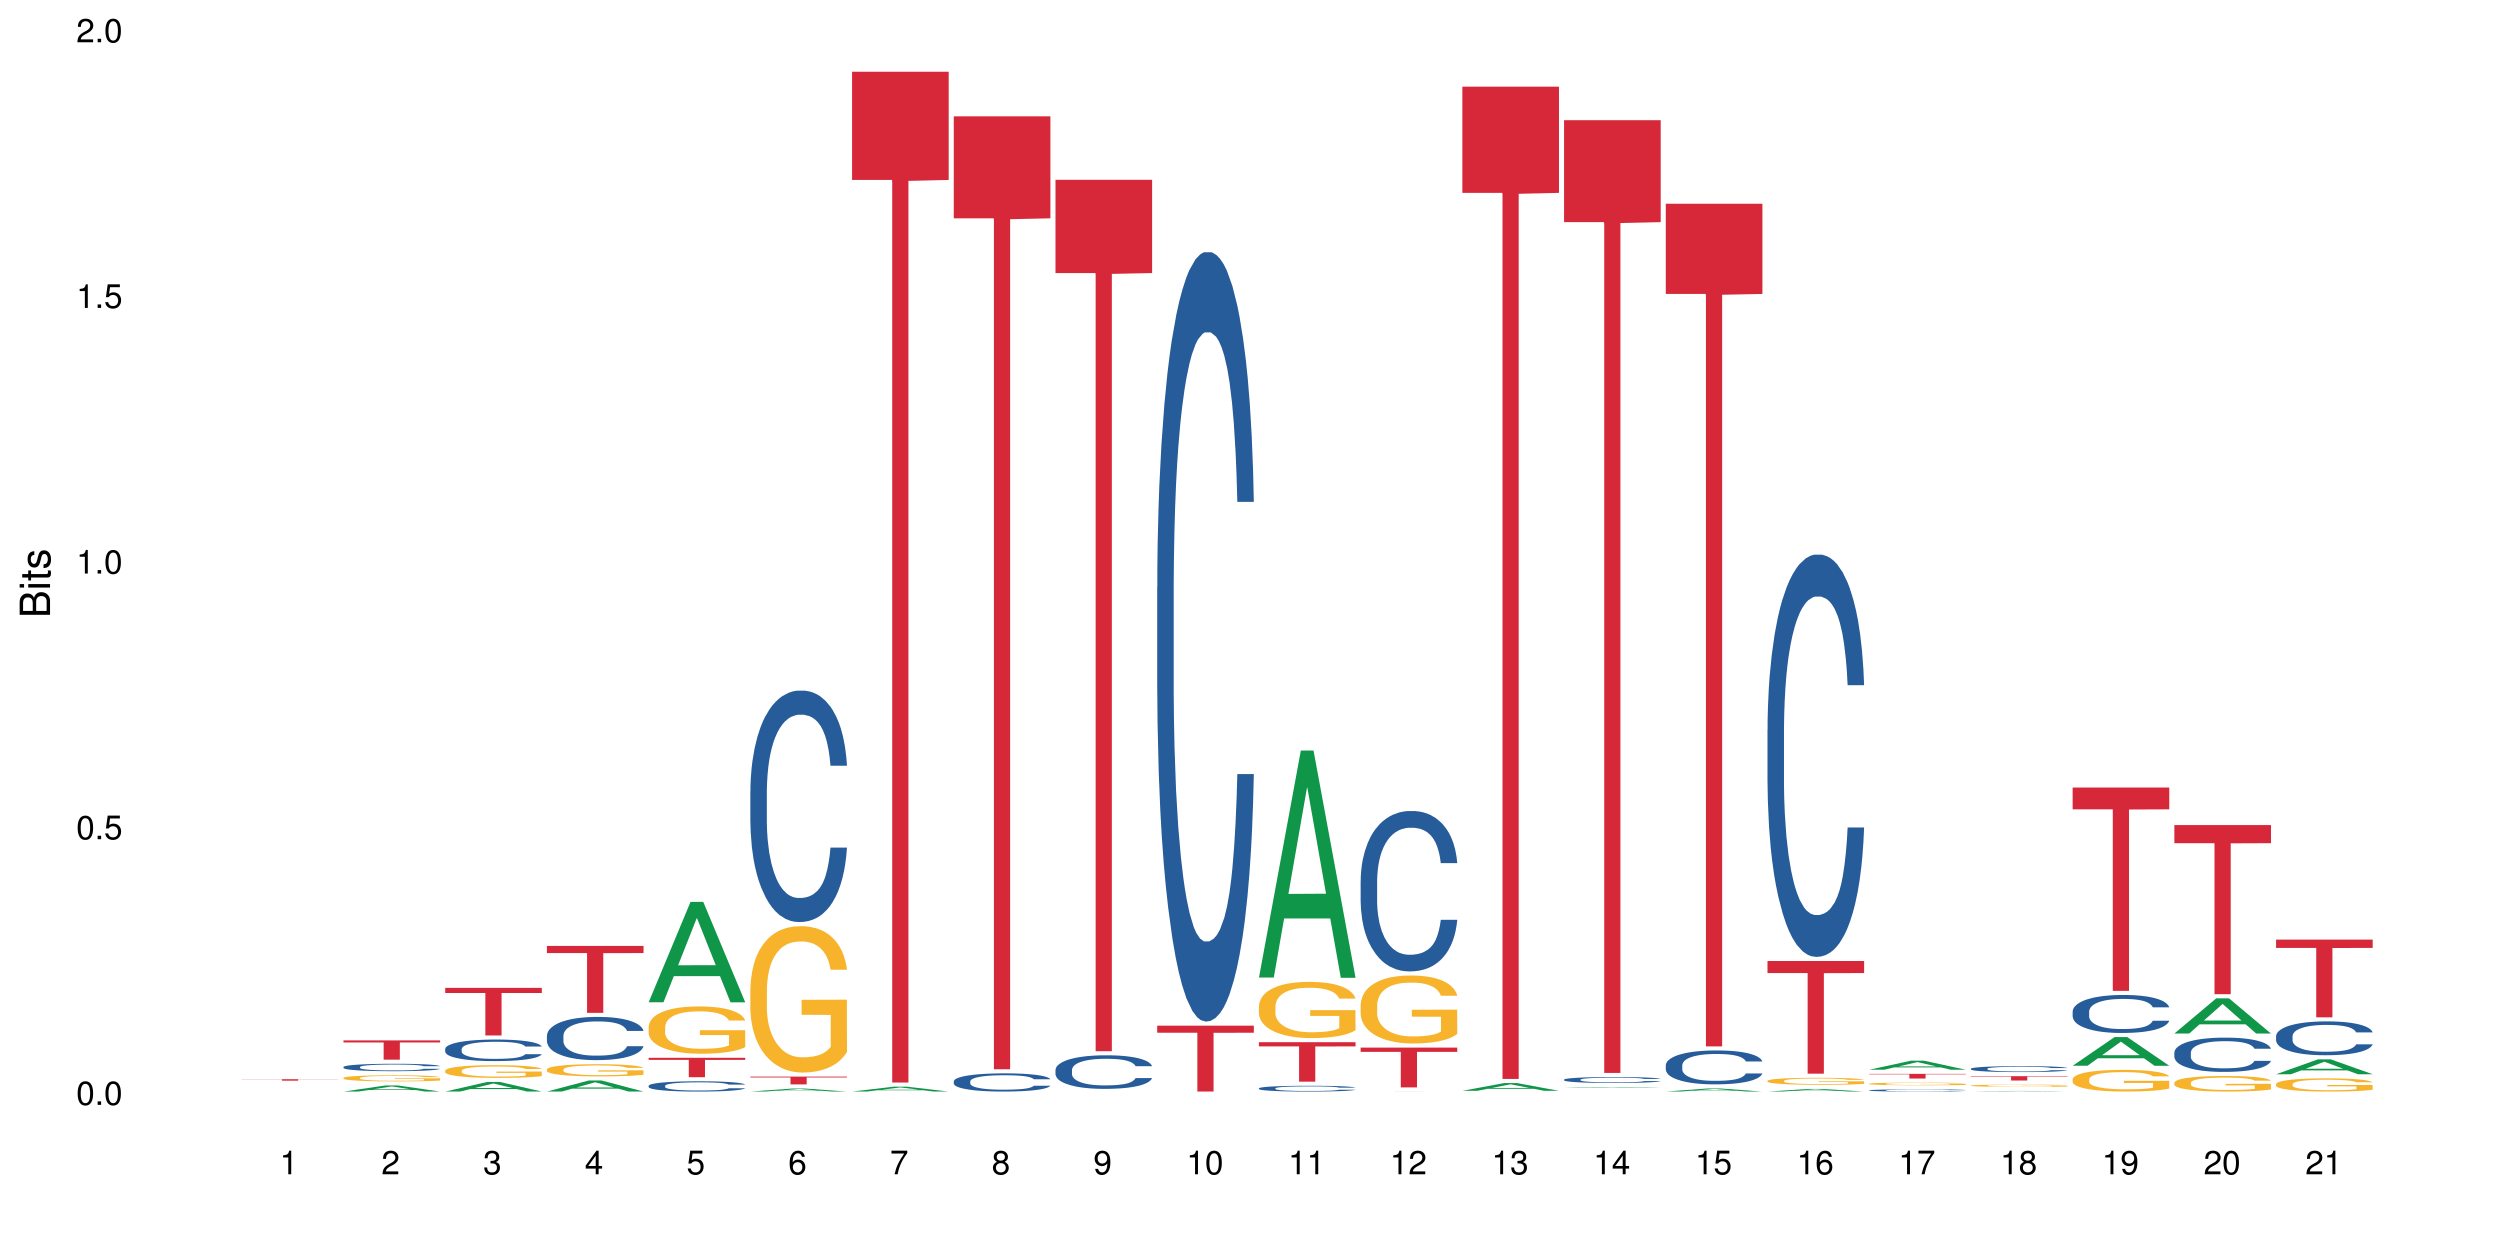 <?xml version="1.0" encoding="UTF-8"?>
<svg xmlns="http://www.w3.org/2000/svg" xmlns:xlink="http://www.w3.org/1999/xlink" width="720pt" height="360pt" viewBox="0 0 720 360" version="1.1">
<defs>
<g>
<symbol overflow="visible" id="glyph0-0">
<path style="stroke:none;" d=""/>
</symbol>
<symbol overflow="visible" id="glyph0-1">
<path style="stroke:none;" d="M 2.641 -6.797 C 2 -6.797 1.422 -6.531 1.078 -6.047 C 0.641 -5.453 0.406 -4.547 0.406 -3.297 C 0.406 -1 1.188 0.219 2.641 0.219 C 4.078 0.219 4.859 -1 4.859 -3.234 C 4.859 -4.562 4.656 -5.438 4.203 -6.047 C 3.844 -6.531 3.281 -6.797 2.641 -6.797 Z M 2.641 -6.047 C 3.547 -6.047 4 -5.125 4 -3.312 C 4 -1.375 3.562 -0.484 2.625 -0.484 C 1.734 -0.484 1.281 -1.422 1.281 -3.281 C 1.281 -5.141 1.734 -6.047 2.641 -6.047 Z M 2.641 -6.047 "/>
</symbol>
<symbol overflow="visible" id="glyph0-2">
<path style="stroke:none;" d="M 1.828 -1 L 0.828 -1 L 0.828 0 L 1.828 0 Z M 1.828 -1 "/>
</symbol>
<symbol overflow="visible" id="glyph0-3">
<path style="stroke:none;" d="M 4.562 -6.797 L 1.062 -6.797 L 0.547 -3.094 L 1.328 -3.094 C 1.719 -3.562 2.047 -3.734 2.578 -3.734 C 3.484 -3.734 4.062 -3.109 4.062 -2.094 C 4.062 -1.125 3.484 -0.531 2.578 -0.531 C 1.828 -0.531 1.375 -0.906 1.188 -1.672 L 0.328 -1.672 C 0.453 -1.109 0.547 -0.844 0.75 -0.594 C 1.125 -0.078 1.828 0.219 2.594 0.219 C 3.969 0.219 4.922 -0.781 4.922 -2.219 C 4.922 -3.562 4.031 -4.484 2.719 -4.484 C 2.25 -4.484 1.859 -4.359 1.469 -4.062 L 1.734 -5.969 L 4.562 -5.969 Z M 4.562 -6.797 "/>
</symbol>
<symbol overflow="visible" id="glyph0-4">
<path style="stroke:none;" d="M 2.484 -4.844 L 2.484 0 L 3.328 0 L 3.328 -6.797 L 2.766 -6.797 C 2.469 -5.75 2.281 -5.609 0.984 -5.453 L 0.984 -4.844 Z M 2.484 -4.844 "/>
</symbol>
<symbol overflow="visible" id="glyph0-5">
<path style="stroke:none;" d="M 4.859 -0.828 L 1.281 -0.828 C 1.359 -1.391 1.672 -1.75 2.5 -2.234 L 3.469 -2.75 C 4.406 -3.266 4.906 -3.969 4.906 -4.812 C 4.906 -5.375 4.672 -5.906 4.266 -6.266 C 3.859 -6.625 3.375 -6.797 2.719 -6.797 C 1.859 -6.797 1.219 -6.5 0.844 -5.922 C 0.609 -5.562 0.5 -5.125 0.484 -4.438 L 1.328 -4.438 C 1.359 -4.906 1.406 -5.188 1.531 -5.406 C 1.75 -5.812 2.188 -6.062 2.703 -6.062 C 3.469 -6.062 4.031 -5.516 4.031 -4.781 C 4.031 -4.25 3.719 -3.797 3.125 -3.438 L 2.234 -2.938 C 0.812 -2.141 0.406 -1.5 0.328 0 L 4.859 0 Z M 4.859 -0.828 "/>
</symbol>
<symbol overflow="visible" id="glyph0-6">
<path style="stroke:none;" d="M 2.125 -3.125 L 2.578 -3.125 C 3.516 -3.125 3.984 -2.703 3.984 -1.891 C 3.984 -1.031 3.469 -0.531 2.578 -0.531 C 1.656 -0.531 1.203 -0.984 1.156 -1.969 L 0.312 -1.969 C 0.344 -1.422 0.438 -1.078 0.609 -0.766 C 0.953 -0.109 1.625 0.219 2.547 0.219 C 3.953 0.219 4.859 -0.609 4.859 -1.906 C 4.859 -2.766 4.516 -3.25 3.703 -3.516 C 4.344 -3.766 4.656 -4.25 4.656 -4.938 C 4.656 -6.109 3.875 -6.797 2.578 -6.797 C 1.203 -6.797 0.484 -6.047 0.453 -4.609 L 1.297 -4.609 C 1.312 -5.016 1.344 -5.25 1.453 -5.453 C 1.641 -5.828 2.062 -6.062 2.594 -6.062 C 3.344 -6.062 3.797 -5.625 3.797 -4.906 C 3.797 -4.422 3.609 -4.141 3.25 -3.984 C 3.016 -3.891 2.719 -3.844 2.125 -3.844 Z M 2.125 -3.125 "/>
</symbol>
<symbol overflow="visible" id="glyph0-7">
<path style="stroke:none;" d="M 3.141 -1.625 L 3.141 0 L 3.984 0 L 3.984 -1.625 L 4.984 -1.625 L 4.984 -2.391 L 3.984 -2.391 L 3.984 -6.797 L 3.359 -6.797 L 0.266 -2.516 L 0.266 -1.625 Z M 3.141 -2.391 L 1 -2.391 L 3.141 -5.359 Z M 3.141 -2.391 "/>
</symbol>
<symbol overflow="visible" id="glyph0-8">
<path style="stroke:none;" d="M 4.781 -5.031 C 4.609 -6.141 3.891 -6.797 2.844 -6.797 C 2.094 -6.797 1.422 -6.438 1.031 -5.828 C 0.609 -5.172 0.406 -4.344 0.406 -3.094 C 0.406 -1.953 0.578 -1.234 0.984 -0.625 C 1.359 -0.078 1.953 0.219 2.703 0.219 C 3.984 0.219 4.922 -0.734 4.922 -2.078 C 4.922 -3.344 4.062 -4.234 2.844 -4.234 C 2.172 -4.234 1.641 -3.969 1.281 -3.469 C 1.281 -5.125 1.828 -6.047 2.797 -6.047 C 3.391 -6.047 3.797 -5.672 3.938 -5.031 Z M 2.734 -3.484 C 3.547 -3.484 4.062 -2.922 4.062 -2 C 4.062 -1.156 3.484 -0.531 2.703 -0.531 C 1.922 -0.531 1.328 -1.188 1.328 -2.047 C 1.328 -2.891 1.906 -3.484 2.734 -3.484 Z M 2.734 -3.484 "/>
</symbol>
<symbol overflow="visible" id="glyph0-9">
<path style="stroke:none;" d="M 4.984 -6.797 L 0.438 -6.797 L 0.438 -5.969 L 4.109 -5.969 C 2.5 -3.656 1.828 -2.234 1.328 0 L 2.219 0 C 2.594 -2.172 3.453 -4.047 4.984 -6.094 Z M 4.984 -6.797 "/>
</symbol>
<symbol overflow="visible" id="glyph0-10">
<path style="stroke:none;" d="M 3.75 -3.578 C 4.453 -4 4.688 -4.344 4.688 -4.984 C 4.688 -6.047 3.844 -6.797 2.641 -6.797 C 1.438 -6.797 0.594 -6.047 0.594 -4.984 C 0.594 -4.359 0.828 -4.016 1.516 -3.578 C 0.734 -3.203 0.359 -2.641 0.359 -1.891 C 0.359 -0.641 1.297 0.219 2.641 0.219 C 3.984 0.219 4.922 -0.641 4.922 -1.875 C 4.922 -2.641 4.531 -3.203 3.75 -3.578 Z M 2.641 -6.047 C 3.359 -6.047 3.812 -5.625 3.812 -4.969 C 3.812 -4.344 3.344 -3.922 2.641 -3.922 C 1.922 -3.922 1.453 -4.344 1.453 -4.984 C 1.453 -5.625 1.922 -6.047 2.641 -6.047 Z M 2.641 -3.203 C 3.484 -3.203 4.062 -2.672 4.062 -1.875 C 4.062 -1.062 3.484 -0.531 2.625 -0.531 C 1.797 -0.531 1.219 -1.078 1.219 -1.875 C 1.219 -2.672 1.797 -3.203 2.641 -3.203 Z M 2.641 -3.203 "/>
</symbol>
<symbol overflow="visible" id="glyph0-11">
<path style="stroke:none;" d="M 0.516 -1.547 C 0.672 -0.438 1.406 0.219 2.438 0.219 C 3.188 0.219 3.859 -0.141 4.266 -0.75 C 4.688 -1.406 4.891 -2.25 4.891 -3.484 C 4.891 -4.625 4.703 -5.359 4.312 -5.953 C 3.938 -6.5 3.344 -6.797 2.594 -6.797 C 1.297 -6.797 0.359 -5.844 0.359 -4.516 C 0.359 -3.25 1.234 -2.344 2.453 -2.344 C 3.094 -2.344 3.562 -2.578 4.016 -3.109 C 4 -1.453 3.469 -0.531 2.5 -0.531 C 1.906 -0.531 1.484 -0.906 1.359 -1.547 Z M 2.578 -6.062 C 3.375 -6.062 3.969 -5.406 3.969 -4.531 C 3.969 -3.688 3.375 -3.094 2.547 -3.094 C 1.734 -3.094 1.234 -3.672 1.234 -4.578 C 1.234 -5.438 1.797 -6.062 2.578 -6.062 Z M 2.578 -6.062 "/>
</symbol>
<symbol overflow="visible" id="glyph1-0">
<path style="stroke:none;" d=""/>
</symbol>
<symbol overflow="visible" id="glyph1-1">
<path style="stroke:none;" d="M 0 -0.953 L 0 -4.891 C 0 -5.719 -0.234 -6.344 -0.734 -6.797 C -1.188 -7.234 -1.812 -7.469 -2.5 -7.469 C -3.547 -7.469 -4.188 -7 -4.625 -5.875 C -4.984 -6.672 -5.641 -7.094 -6.531 -7.094 C -7.156 -7.094 -7.734 -6.859 -8.141 -6.391 C -8.562 -5.938 -8.75 -5.344 -8.75 -4.5 L -8.75 -0.953 Z M -4.984 -2.062 L -7.766 -2.062 L -7.766 -4.219 C -7.766 -4.844 -7.688 -5.203 -7.453 -5.5 C -7.219 -5.812 -6.859 -5.969 -6.375 -5.969 C -5.906 -5.969 -5.531 -5.812 -5.297 -5.5 C -5.062 -5.203 -4.984 -4.844 -4.984 -4.219 Z M -0.984 -2.062 L -4 -2.062 L -4 -4.781 C -4 -5.328 -3.859 -5.688 -3.578 -5.953 C -3.297 -6.219 -2.922 -6.359 -2.484 -6.359 C -2.062 -6.359 -1.688 -6.219 -1.406 -5.953 C -1.109 -5.688 -0.984 -5.328 -0.984 -4.781 Z M -0.984 -2.062 "/>
</symbol>
<symbol overflow="visible" id="glyph1-2">
<path style="stroke:none;" d="M -6.281 -1.797 L -6.281 -0.797 L 0 -0.797 L 0 -1.797 Z M -8.75 -1.797 L -8.75 -0.797 L -7.484 -0.797 L -7.484 -1.797 Z M -8.75 -1.797 "/>
</symbol>
<symbol overflow="visible" id="glyph1-3">
<path style="stroke:none;" d="M -6.281 -3.047 L -6.281 -2.016 L -8.016 -2.016 L -8.016 -1.016 L -6.281 -1.016 L -6.281 -0.172 L -5.469 -0.172 L -5.469 -1.016 L -0.719 -1.016 C -0.078 -1.016 0.281 -1.453 0.281 -2.234 C 0.281 -2.469 0.25 -2.719 0.188 -3.047 L -0.641 -3.047 C -0.609 -2.922 -0.594 -2.766 -0.594 -2.562 C -0.594 -2.141 -0.719 -2.016 -1.156 -2.016 L -5.469 -2.016 L -5.469 -3.047 Z M -6.281 -3.047 "/>
</symbol>
<symbol overflow="visible" id="glyph1-4">
<path style="stroke:none;" d="M -4.531 -5.25 C -5.766 -5.25 -6.469 -4.422 -6.469 -2.969 C -6.469 -1.516 -5.719 -0.562 -4.547 -0.562 C -3.562 -0.562 -3.094 -1.062 -2.734 -2.562 L -2.516 -3.484 C -2.344 -4.188 -2.094 -4.469 -1.625 -4.469 C -1.047 -4.469 -0.641 -3.875 -0.641 -3 C -0.641 -2.453 -0.797 -2 -1.062 -1.75 C -1.25 -1.594 -1.422 -1.531 -1.875 -1.469 L -1.875 -0.406 C -0.422 -0.453 0.281 -1.266 0.281 -2.922 C 0.281 -4.5 -0.5 -5.516 -1.719 -5.516 C -2.656 -5.516 -3.172 -4.984 -3.469 -3.734 L -3.703 -2.766 C -3.891 -1.953 -4.156 -1.609 -4.594 -1.609 C -5.172 -1.609 -5.547 -2.125 -5.547 -2.938 C -5.547 -3.75 -5.203 -4.172 -4.531 -4.203 Z M -4.531 -5.25 "/>
</symbol>
</g>
</defs>
<g id="surface76359">
<rect x="0" y="0" width="720" height="360" style="fill:rgb(100%,100%,100%);fill-opacity:1;stroke:none;"/>
<path style=" stroke:none;fill-rule:nonzero;fill:rgb(83.922%,15.686%,22.353%);fill-opacity:1;" d="M 69.629 310.812 L 97.457 310.812 L 97.457 310.859 L 85.859 310.859 L 85.859 311.234 L 81.195 311.234 L 81.195 310.859 L 69.629 310.859 Z M 69.629 310.812 "/>
<path style=" stroke:none;fill-rule:nonzero;fill:rgb(6.275%,58.824%,28.235%);fill-opacity:1;" d="M 98.922 314.367 L 98.953 314.367 L 110.996 312.617 L 114.652 312.617 L 126.754 314.371 L 122.5 314.371 L 119.469 313.914 L 106.18 313.914 L 103.203 314.367 L 98.922 314.367 L 107.457 313.723 L 118.25 313.723 L 112.867 312.902 L 112.809 312.902 L 112.75 312.906 L 107.426 313.723 L 107.457 313.723 Z M 98.922 314.367 "/>
<path style=" stroke:none;fill-rule:nonzero;fill:rgb(14.51%,36.078%,60%);fill-opacity:1;" d="M 98.922 307.297 L 98.957 307.297 L 98.957 307.25 L 99.059 307.176 L 99.297 307.082 L 99.535 307.016 L 100.145 306.902 L 100.992 306.789 L 101.875 306.703 L 102.52 306.652 L 103.098 306.613 L 104.422 306.543 L 105.27 306.504 L 106.188 306.473 L 107.305 306.438 L 108.121 306.418 L 109.953 306.387 L 111.312 306.371 L 112.363 306.367 L 114.637 306.367 L 115.992 306.375 L 116.977 306.383 L 118.062 306.398 L 118.98 306.418 L 120.574 306.461 L 122 306.516 L 122.645 306.547 L 123.664 306.609 L 124.445 306.668 L 124.988 306.719 L 125.598 306.789 L 126.141 306.879 L 126.551 306.977 L 126.754 307.062 L 122 307.062 L 121.762 306.984 L 121.492 306.922 L 120.984 306.844 L 120.473 306.785 L 119.762 306.73 L 119.117 306.691 L 118.234 306.656 L 117.453 306.633 L 116.641 306.613 L 115.859 306.602 L 114.363 306.59 L 112.633 306.59 L 111.988 306.594 L 110.664 306.609 L 109.953 306.625 L 108.934 306.652 L 108.223 306.676 L 107.375 306.715 L 106.797 306.75 L 106.086 306.801 L 105.574 306.844 L 105 306.91 L 104.66 306.957 L 104.352 307.012 L 104.082 307.078 L 103.879 307.145 L 103.742 307.219 L 103.676 307.289 L 103.676 307.59 L 103.742 307.66 L 103.914 307.742 L 104.352 307.863 L 105 307.965 L 105.746 308.047 L 106.457 308.105 L 106.863 308.133 L 107.406 308.164 L 108.258 308.203 L 109.477 308.242 L 110.191 308.258 L 111.277 308.273 L 112.398 308.281 L 113.891 308.281 L 115.215 308.273 L 116.098 308.266 L 117.012 308.25 L 118.27 308.215 L 119.047 308.184 L 119.727 308.148 L 120.238 308.109 L 120.574 308.078 L 121.086 308.02 L 121.492 307.953 L 121.797 307.883 L 122 307.816 L 126.754 307.816 L 126.551 307.895 L 126.242 307.973 L 125.938 308.027 L 125.461 308.098 L 124.918 308.156 L 124.141 308.227 L 123.496 308.27 L 122.645 308.32 L 121.867 308.355 L 121.016 308.391 L 119.762 308.43 L 118.945 308.449 L 118.062 308.465 L 117.012 308.48 L 115.688 308.496 L 114.262 308.504 L 112.941 308.504 L 111.516 308.5 L 110.461 308.492 L 109.07 308.477 L 107.34 308.441 L 106.086 308.402 L 105.102 308.367 L 104.25 308.328 L 103.301 308.273 L 102.078 308.188 L 101.332 308.121 L 100.824 308.066 L 100.246 307.992 L 99.84 307.922 L 99.363 307.812 L 99.023 307.676 L 98.922 307.566 Z M 98.922 307.297 "/>
<path style=" stroke:none;fill-rule:nonzero;fill:rgb(96.863%,70.196%,16.863%);fill-opacity:1;" d="M 98.922 310.438 L 98.957 310.434 L 98.957 310.402 L 99.094 310.332 L 99.434 310.23 L 99.875 310.148 L 100.348 310.086 L 100.652 310.051 L 101.164 310.004 L 101.605 309.969 L 102.723 309.898 L 104.148 309.828 L 104.93 309.801 L 105.812 309.773 L 107.07 309.742 L 107.645 309.73 L 109.41 309.707 L 111.414 309.691 L 113.617 309.684 L 114.637 309.688 L 116.027 309.691 L 117.93 309.711 L 119.016 309.727 L 119.863 309.742 L 120.746 309.762 L 121.832 309.797 L 122.852 309.836 L 123.664 309.871 L 124.48 309.922 L 125.156 309.973 L 125.734 310.027 L 126.242 310.094 L 126.551 310.152 L 126.754 310.207 L 122.035 310.207 L 121.762 310.152 L 121.457 310.109 L 120.949 310.055 L 120.441 310.016 L 119.93 309.984 L 118.98 309.945 L 118.168 309.918 L 117.148 309.898 L 116.164 309.883 L 115.043 309.871 L 112.566 309.871 L 110.938 309.879 L 109.988 309.895 L 109.309 309.906 L 108.359 309.93 L 107.781 309.949 L 107.441 309.961 L 106.422 310.012 L 105.746 310.055 L 105.371 310.086 L 104.895 310.137 L 104.559 310.18 L 104.184 310.242 L 103.98 310.289 L 103.707 310.398 L 103.676 310.688 L 103.777 310.75 L 103.98 310.812 L 104.25 310.871 L 104.66 310.934 L 105.066 310.98 L 105.777 311.043 L 106.391 311.082 L 106.863 311.109 L 107.781 311.152 L 108.156 311.168 L 109.035 311.195 L 109.953 311.219 L 111.074 311.238 L 111.922 311.246 L 113.277 311.254 L 115.012 311.254 L 117.047 311.246 L 118.336 311.234 L 119.219 311.219 L 119.797 311.211 L 120.508 311.191 L 121.016 311.176 L 121.492 311.156 L 122.07 311.129 L 122.07 310.75 L 113.688 310.746 L 113.688 310.566 L 126.719 310.566 L 126.754 311.191 L 126.039 311.234 L 125.156 311.277 L 124.309 311.309 L 123.426 311.336 L 122.172 311.367 L 121.152 311.387 L 119.59 311.406 L 118.168 311.422 L 116.672 311.434 L 115.348 311.438 L 113.789 311.438 L 112.398 311.434 L 110.902 311.426 L 109.715 311.414 L 108.629 311.398 L 107.543 311.375 L 106.188 311.344 L 105.305 311.316 L 104.387 311.281 L 103.473 311.242 L 102.656 311.199 L 102.113 311.164 L 101.57 311.125 L 100.992 311.078 L 100.449 311.023 L 100.043 310.973 L 99.668 310.918 L 99.398 310.863 L 99.125 310.793 L 98.992 310.734 L 98.922 310.688 Z M 98.922 310.438 "/>
<path style=" stroke:none;fill-rule:nonzero;fill:rgb(83.922%,15.686%,22.353%);fill-opacity:1;" d="M 98.922 299.637 L 126.754 299.637 L 126.754 300.23 L 115.152 300.238 L 115.152 305.188 L 110.488 305.188 L 110.488 300.242 L 110.422 300.23 L 98.922 300.23 Z M 98.922 299.637 "/>
<path style=" stroke:none;fill-rule:nonzero;fill:rgb(6.275%,58.824%,28.235%);fill-opacity:1;" d="M 128.219 314.367 L 128.246 314.367 L 140.289 311.605 L 143.945 311.605 L 156.047 314.371 L 151.793 314.371 L 148.762 313.648 L 135.473 313.648 L 132.5 314.367 L 128.219 314.367 L 136.75 313.352 L 147.543 313.348 L 142.16 312.059 L 142.102 312.055 L 142.043 312.062 L 136.719 313.348 L 136.75 313.352 Z M 128.219 314.367 "/>
<path style=" stroke:none;fill-rule:nonzero;fill:rgb(14.51%,36.078%,60%);fill-opacity:1;" d="M 128.219 302.09 L 128.25 302.086 L 128.25 301.949 L 128.352 301.734 L 128.59 301.461 L 128.828 301.273 L 129.438 300.941 L 130.289 300.617 L 131.168 300.367 L 131.816 300.219 L 132.391 300.105 L 133.715 299.895 L 134.562 299.789 L 135.48 299.691 L 136.602 299.594 L 137.414 299.539 L 139.246 299.449 L 140.605 299.41 L 141.656 299.391 L 143.93 299.391 L 145.289 299.414 L 146.273 299.441 L 147.359 299.488 L 148.273 299.539 L 149.871 299.664 L 151.297 299.824 L 151.941 299.914 L 152.957 300.09 L 153.738 300.258 L 154.281 300.406 L 154.891 300.617 L 155.434 300.871 L 155.844 301.16 L 156.047 301.406 L 151.297 301.406 L 151.059 301.18 L 150.785 301.004 L 150.277 300.77 L 149.77 300.605 L 149.055 300.441 L 148.41 300.332 L 147.527 300.227 L 146.746 300.156 L 145.934 300.105 L 145.152 300.07 L 143.66 300.039 L 141.93 300.039 L 141.285 300.051 L 139.961 300.094 L 139.246 300.133 L 138.23 300.215 L 137.516 300.289 L 136.668 300.402 L 136.09 300.496 L 135.379 300.645 L 134.867 300.773 L 134.293 300.961 L 133.953 301.105 L 133.648 301.262 L 133.375 301.449 L 133.172 301.648 L 133.035 301.859 L 132.969 302.062 L 132.969 302.941 L 133.035 303.145 L 133.207 303.383 L 133.648 303.73 L 134.293 304.031 L 135.039 304.27 L 135.75 304.438 L 136.16 304.52 L 136.703 304.609 L 137.551 304.723 L 138.773 304.836 L 139.484 304.883 L 140.57 304.926 L 141.691 304.949 L 143.184 304.949 L 144.508 304.926 L 145.391 304.898 L 146.305 304.852 L 147.562 304.758 L 148.344 304.664 L 149.02 304.559 L 149.531 304.449 L 149.871 304.359 L 150.379 304.184 L 150.785 303.992 L 151.09 303.793 L 151.297 303.602 L 156.047 303.602 L 155.844 303.828 L 155.539 304.047 L 155.23 304.211 L 154.758 304.41 L 154.215 304.586 L 153.434 304.785 L 152.789 304.914 L 151.941 305.059 L 151.16 305.164 L 150.312 305.262 L 149.055 305.375 L 148.242 305.43 L 147.359 305.484 L 146.305 305.527 L 144.984 305.566 L 143.559 305.59 L 142.234 305.598 L 140.809 305.586 L 139.758 305.562 L 138.363 305.512 L 136.633 305.41 L 135.379 305.301 L 134.395 305.195 L 133.547 305.078 L 132.594 304.926 L 131.375 304.676 L 130.625 304.484 L 130.117 304.324 L 129.539 304.105 L 129.133 303.906 L 128.66 303.59 L 128.32 303.188 L 128.219 302.875 Z M 128.219 302.09 "/>
<path style=" stroke:none;fill-rule:nonzero;fill:rgb(96.863%,70.196%,16.863%);fill-opacity:1;" d="M 128.219 308.34 L 128.25 308.336 L 128.25 308.27 L 128.387 308.121 L 128.727 307.914 L 129.168 307.742 L 129.645 307.609 L 129.949 307.539 L 130.457 307.438 L 130.898 307.367 L 132.02 307.215 L 133.445 307.074 L 134.223 307.016 L 135.105 306.961 L 136.363 306.895 L 136.938 306.871 L 138.703 306.82 L 140.707 306.785 L 142.914 306.777 L 143.93 306.777 L 145.32 306.793 L 147.223 306.828 L 148.309 306.863 L 149.156 306.895 L 150.039 306.938 L 151.125 307.004 L 152.145 307.086 L 152.957 307.164 L 153.773 307.266 L 154.453 307.371 L 155.027 307.488 L 155.539 307.629 L 155.844 307.746 L 156.047 307.863 L 151.328 307.863 L 151.059 307.746 L 150.754 307.656 L 150.242 307.547 L 149.734 307.465 L 149.227 307.402 L 148.273 307.316 L 147.461 307.262 L 146.441 307.215 L 145.457 307.188 L 144.336 307.164 L 143.66 307.16 L 141.859 307.16 L 140.23 307.184 L 139.281 307.211 L 138.602 307.234 L 137.652 307.285 L 137.074 307.324 L 136.734 307.352 L 135.719 307.457 L 135.039 307.551 L 134.664 307.613 L 134.191 307.711 L 133.852 307.805 L 133.477 307.938 L 133.273 308.035 L 133.004 308.262 L 132.969 308.863 L 133.07 308.992 L 133.273 309.129 L 133.547 309.246 L 133.953 309.375 L 134.359 309.469 L 135.074 309.602 L 135.684 309.688 L 136.16 309.742 L 137.074 309.836 L 137.449 309.863 L 138.332 309.926 L 139.246 309.973 L 140.367 310.012 L 141.215 310.031 L 142.574 310.047 L 144.305 310.047 L 146.34 310.027 L 147.629 310 L 148.512 309.973 L 149.09 309.949 L 149.801 309.914 L 150.312 309.879 L 150.785 309.844 L 151.363 309.789 L 151.363 308.992 L 142.98 308.988 L 142.98 308.613 L 156.012 308.609 L 156.047 309.914 L 155.332 310.004 L 154.453 310.09 L 153.602 310.156 L 152.719 310.215 L 151.465 310.277 L 150.445 310.316 L 148.887 310.363 L 147.461 310.395 L 145.969 310.414 L 144.645 310.426 L 143.082 310.43 L 141.691 310.422 L 140.199 310.402 L 139.008 310.375 L 137.922 310.34 L 136.836 310.297 L 135.48 310.227 L 134.598 310.172 L 133.68 310.102 L 132.766 310.016 L 131.949 309.926 L 131.406 309.859 L 130.863 309.777 L 130.289 309.676 L 129.746 309.562 L 129.336 309.461 L 128.965 309.344 L 128.691 309.234 L 128.422 309.082 L 128.285 308.965 L 128.219 308.859 Z M 128.219 308.34 "/>
<path style=" stroke:none;fill-rule:nonzero;fill:rgb(83.922%,15.686%,22.353%);fill-opacity:1;" d="M 128.219 284.508 L 156.047 284.508 L 156.047 285.977 L 144.449 285.988 L 144.449 298.211 L 139.781 298.211 L 139.781 286 L 139.715 285.977 L 128.219 285.977 Z M 128.219 284.508 "/>
<path style=" stroke:none;fill-rule:nonzero;fill:rgb(6.275%,58.824%,28.235%);fill-opacity:1;" d="M 157.512 314.367 L 157.539 314.363 L 169.582 311.18 L 173.238 311.18 L 185.34 314.371 L 181.09 314.371 L 178.055 313.539 L 164.766 313.539 L 161.793 314.367 L 157.512 314.367 L 166.043 313.195 L 176.836 313.191 L 171.457 311.703 L 171.395 311.699 L 171.336 311.707 L 166.016 313.191 L 166.043 313.195 Z M 157.512 314.367 "/>
<path style=" stroke:none;fill-rule:nonzero;fill:rgb(14.51%,36.078%,60%);fill-opacity:1;" d="M 157.512 298.289 L 157.547 298.277 L 157.547 298.004 L 157.648 297.574 L 157.883 297.027 L 158.121 296.652 L 158.734 295.98 L 159.582 295.332 L 160.465 294.832 L 161.109 294.539 L 161.684 294.312 L 163.008 293.891 L 163.859 293.676 L 164.773 293.48 L 165.895 293.289 L 166.707 293.176 L 168.539 292.992 L 169.898 292.914 L 170.949 292.879 L 173.223 292.879 L 174.582 292.926 L 175.566 292.98 L 176.652 293.07 L 177.57 293.176 L 179.164 293.426 L 180.59 293.742 L 181.234 293.926 L 182.254 294.277 L 183.031 294.617 L 183.574 294.914 L 184.188 295.332 L 184.73 295.844 L 185.137 296.426 L 185.34 296.914 L 180.59 296.914 L 180.352 296.461 L 180.078 296.105 L 179.57 295.641 L 179.062 295.312 L 178.348 294.98 L 177.703 294.766 L 176.82 294.551 L 176.043 294.414 L 175.227 294.312 L 174.445 294.242 L 172.953 294.176 L 171.223 294.176 L 170.578 294.195 L 169.254 294.289 L 168.539 294.367 L 167.523 294.527 L 166.809 294.676 L 165.961 294.902 L 165.383 295.094 L 164.672 295.391 L 164.164 295.652 L 163.586 296.027 L 163.246 296.312 L 162.941 296.629 L 162.668 297.004 L 162.465 297.402 L 162.332 297.824 L 162.262 298.234 L 162.262 299.996 L 162.332 300.402 L 162.5 300.883 L 162.941 301.574 L 163.586 302.176 L 164.332 302.656 L 165.047 302.996 L 165.453 303.156 L 165.996 303.336 L 166.844 303.562 L 168.066 303.793 L 168.777 303.883 L 169.863 303.973 L 170.984 304.02 L 172.477 304.02 L 173.801 303.973 L 174.684 303.918 L 175.602 303.824 L 176.855 303.633 L 177.637 303.449 L 178.316 303.234 L 178.824 303.02 L 179.164 302.836 L 179.672 302.484 L 180.078 302.098 L 180.387 301.699 L 180.59 301.312 L 185.34 301.312 L 185.137 301.77 L 184.832 302.211 L 184.527 302.539 L 184.051 302.938 L 183.508 303.293 L 182.727 303.688 L 182.082 303.949 L 181.234 304.234 L 180.453 304.449 L 179.605 304.645 L 178.348 304.871 L 177.535 304.984 L 176.652 305.086 L 175.602 305.18 L 174.277 305.258 L 172.852 305.305 L 171.527 305.316 L 170.102 305.293 L 169.051 305.246 L 167.66 305.145 L 165.93 304.941 L 164.672 304.723 L 163.688 304.508 L 162.84 304.281 L 161.891 303.973 L 160.668 303.473 L 159.922 303.086 L 159.41 302.77 L 158.836 302.324 L 158.426 301.926 L 157.953 301.289 L 157.613 300.484 L 157.512 299.859 Z M 157.512 298.289 "/>
<path style=" stroke:none;fill-rule:nonzero;fill:rgb(96.863%,70.196%,16.863%);fill-opacity:1;" d="M 157.512 307.996 L 157.547 307.992 L 157.547 307.93 L 157.68 307.785 L 158.02 307.586 L 158.461 307.422 L 158.938 307.293 L 159.242 307.227 L 159.75 307.133 L 160.191 307.062 L 161.312 306.918 L 162.738 306.781 L 163.52 306.727 L 164.402 306.672 L 165.656 306.609 L 166.234 306.586 L 167.996 306.535 L 170 306.504 L 172.207 306.492 L 173.223 306.496 L 174.617 306.512 L 176.516 306.547 L 177.602 306.578 L 178.449 306.609 L 179.332 306.652 L 180.418 306.715 L 181.438 306.793 L 182.254 306.867 L 183.066 306.965 L 183.746 307.066 L 184.32 307.18 L 184.832 307.312 L 185.137 307.426 L 185.34 307.539 L 180.621 307.539 L 180.352 307.426 L 180.047 307.34 L 179.535 307.234 L 179.027 307.156 L 178.52 307.098 L 177.57 307.012 L 176.754 306.961 L 175.734 306.918 L 174.75 306.887 L 173.633 306.867 L 172.953 306.863 L 171.152 306.863 L 169.523 306.887 L 168.574 306.91 L 167.895 306.938 L 166.945 306.984 L 166.367 307.023 L 166.031 307.047 L 165.012 307.148 L 164.332 307.238 L 163.961 307.297 L 163.484 307.395 L 163.145 307.48 L 162.773 307.609 L 162.566 307.703 L 162.297 307.922 L 162.262 308.5 L 162.363 308.621 L 162.566 308.75 L 162.84 308.867 L 163.246 308.988 L 163.652 309.082 L 164.367 309.207 L 164.977 309.289 L 165.453 309.344 L 166.367 309.43 L 166.742 309.461 L 167.625 309.516 L 168.539 309.562 L 169.66 309.602 L 170.508 309.621 L 171.867 309.637 L 173.598 309.637 L 175.633 309.617 L 176.922 309.59 L 177.805 309.566 L 178.383 309.543 L 179.098 309.508 L 179.605 309.477 L 180.078 309.441 L 180.656 309.387 L 180.656 308.621 L 172.273 308.617 L 172.273 308.258 L 185.305 308.254 L 185.34 309.508 L 184.629 309.594 L 183.746 309.676 L 182.898 309.742 L 182.016 309.797 L 180.758 309.855 L 179.742 309.895 L 178.18 309.941 L 176.754 309.969 L 175.262 309.988 L 173.938 309.996 L 172.375 310 L 170.984 309.996 L 169.492 309.977 L 168.305 309.949 L 167.219 309.918 L 166.133 309.875 L 164.773 309.809 L 163.891 309.754 L 162.977 309.688 L 162.059 309.605 L 161.246 309.52 L 160.703 309.453 L 160.16 309.375 L 159.582 309.281 L 159.039 309.172 L 158.633 309.07 L 158.258 308.961 L 157.984 308.855 L 157.715 308.711 L 157.578 308.594 L 157.512 308.496 Z M 157.512 307.996 "/>
<path style=" stroke:none;fill-rule:nonzero;fill:rgb(83.922%,15.686%,22.353%);fill-opacity:1;" d="M 157.512 272.422 L 185.34 272.422 L 185.34 274.488 L 173.742 274.504 L 173.742 291.699 L 169.074 291.699 L 169.074 274.523 L 169.008 274.488 L 157.512 274.488 Z M 157.512 272.422 "/>
<path style=" stroke:none;fill-rule:nonzero;fill:rgb(6.275%,58.824%,28.235%);fill-opacity:1;" d="M 186.805 288.648 L 186.836 288.621 L 198.875 259.734 L 202.535 259.734 L 214.633 288.676 L 210.383 288.676 L 207.352 281.121 L 194.059 281.121 L 191.086 288.648 L 186.805 288.648 L 195.34 277.996 L 206.133 277.969 L 200.75 264.465 L 200.691 264.438 L 200.629 264.516 L 195.309 277.969 L 195.34 277.996 Z M 186.805 288.648 "/>
<path style=" stroke:none;fill-rule:nonzero;fill:rgb(14.51%,36.078%,60%);fill-opacity:1;" d="M 186.805 312.699 L 186.84 312.695 L 186.84 312.633 L 186.941 312.527 L 187.18 312.398 L 187.414 312.309 L 188.027 312.148 L 188.875 311.996 L 189.758 311.875 L 190.402 311.805 L 190.98 311.754 L 192.305 311.652 L 193.152 311.602 L 194.066 311.555 L 195.188 311.508 L 196.004 311.48 L 197.836 311.438 L 199.191 311.418 L 200.246 311.41 L 202.52 311.41 L 203.875 311.422 L 204.859 311.434 L 205.945 311.457 L 206.863 311.48 L 208.457 311.539 L 209.883 311.617 L 210.527 311.66 L 211.547 311.742 L 212.328 311.824 L 212.871 311.895 L 213.48 311.996 L 214.023 312.117 L 214.43 312.254 L 214.633 312.371 L 209.883 312.371 L 209.645 312.262 L 209.375 312.18 L 208.863 312.07 L 208.355 311.988 L 207.645 311.91 L 207 311.859 L 206.117 311.809 L 205.336 311.777 L 204.52 311.754 L 203.738 311.734 L 202.246 311.719 L 200.516 311.719 L 199.871 311.727 L 198.547 311.746 L 197.836 311.766 L 196.816 311.805 L 196.105 311.84 L 195.254 311.895 L 194.68 311.938 L 193.965 312.008 L 193.457 312.07 L 192.879 312.16 L 192.539 312.227 L 192.234 312.305 L 191.965 312.395 L 191.762 312.488 L 191.625 312.59 L 191.555 312.684 L 191.555 313.105 L 191.625 313.203 L 191.793 313.316 L 192.234 313.48 L 192.879 313.625 L 193.625 313.738 L 194.34 313.82 L 194.746 313.855 L 195.289 313.898 L 196.137 313.953 L 197.359 314.008 L 198.074 314.031 L 199.16 314.051 L 200.277 314.062 L 201.773 314.062 L 203.094 314.051 L 203.977 314.039 L 204.895 314.016 L 206.148 313.969 L 206.93 313.926 L 207.609 313.875 L 208.117 313.824 L 208.457 313.781 L 208.965 313.695 L 209.375 313.605 L 209.68 313.512 L 209.883 313.418 L 214.633 313.418 L 214.43 313.527 L 214.125 313.633 L 213.82 313.711 L 213.344 313.805 L 212.801 313.891 L 212.02 313.984 L 211.375 314.047 L 210.527 314.113 L 209.746 314.164 L 208.898 314.211 L 207.645 314.266 L 206.828 314.293 L 205.945 314.316 L 204.895 314.34 L 203.57 314.355 L 202.145 314.367 L 200.82 314.371 L 199.395 314.367 L 198.344 314.355 L 196.953 314.328 L 195.223 314.281 L 193.965 314.23 L 192.98 314.18 L 192.133 314.125 L 191.184 314.051 L 189.961 313.934 L 189.215 313.84 L 188.707 313.766 L 188.129 313.66 L 187.723 313.566 L 187.246 313.414 L 186.906 313.223 L 186.805 313.07 Z M 186.805 312.699 "/>
<path style=" stroke:none;fill-rule:nonzero;fill:rgb(96.863%,70.196%,16.863%);fill-opacity:1;" d="M 186.805 295.688 L 186.84 295.676 L 186.84 295.426 L 186.977 294.867 L 187.312 294.094 L 187.754 293.461 L 188.23 292.965 L 188.535 292.703 L 189.047 292.328 L 189.484 292.055 L 190.605 291.496 L 192.031 290.973 L 192.812 290.75 L 193.695 290.539 L 194.949 290.305 L 195.527 290.215 L 197.293 290.016 L 199.293 289.895 L 201.5 289.855 L 202.52 289.867 L 203.91 289.918 L 205.809 290.055 L 206.895 290.18 L 207.746 290.305 L 208.629 290.465 L 209.715 290.715 L 210.73 291.012 L 211.547 291.309 L 212.359 291.684 L 213.039 292.082 L 213.617 292.516 L 214.125 293.039 L 214.43 293.473 L 214.633 293.91 L 209.918 293.91 L 209.645 293.473 L 209.34 293.137 L 208.832 292.727 L 208.32 292.43 L 207.812 292.191 L 206.863 291.871 L 206.047 291.672 L 205.031 291.496 L 204.047 291.383 L 202.926 291.309 L 202.246 291.285 L 200.449 291.285 L 198.82 291.371 L 197.867 291.473 L 197.191 291.57 L 196.238 291.758 L 195.664 291.906 L 195.324 292.008 L 194.305 292.391 L 193.625 292.738 L 193.254 292.977 L 192.777 293.348 L 192.438 293.684 L 192.066 294.184 L 191.863 294.555 L 191.59 295.402 L 191.555 297.637 L 191.656 298.109 L 191.863 298.621 L 192.133 299.07 L 192.539 299.539 L 192.949 299.902 L 193.66 300.387 L 194.27 300.711 L 194.746 300.922 L 195.664 301.258 L 196.035 301.367 L 196.918 301.594 L 197.836 301.766 L 198.953 301.914 L 199.805 301.992 L 201.16 302.051 L 202.891 302.051 L 204.93 301.977 L 206.219 301.879 L 207.102 301.777 L 207.676 301.691 L 208.391 301.555 L 208.898 301.43 L 209.375 301.293 L 209.949 301.082 L 209.949 298.109 L 201.566 298.098 L 201.566 296.707 L 214.602 296.695 L 214.633 301.555 L 213.922 301.891 L 213.039 302.215 L 212.191 302.461 L 211.309 302.676 L 210.051 302.91 L 209.035 303.059 L 207.473 303.234 L 206.047 303.344 L 204.555 303.422 L 203.23 303.457 L 201.668 303.469 L 200.277 303.445 L 198.785 303.371 L 197.598 303.27 L 196.512 303.148 L 195.426 302.984 L 194.066 302.723 L 193.184 302.512 L 192.27 302.25 L 191.352 301.941 L 190.539 301.605 L 189.996 301.344 L 189.453 301.047 L 188.875 300.672 L 188.332 300.25 L 187.926 299.863 L 187.551 299.43 L 187.281 299.02 L 187.008 298.461 L 186.871 298.012 L 186.805 297.625 Z M 186.805 295.688 "/>
<path style=" stroke:none;fill-rule:nonzero;fill:rgb(83.922%,15.686%,22.353%);fill-opacity:1;" d="M 186.805 304.648 L 214.633 304.648 L 214.633 305.246 L 203.035 305.254 L 203.035 310.23 L 198.371 310.23 L 198.371 305.258 L 198.301 305.246 L 186.805 305.246 Z M 186.805 304.648 "/>
<path style=" stroke:none;fill-rule:nonzero;fill:rgb(6.275%,58.824%,28.235%);fill-opacity:1;" d="M 216.098 314.371 L 216.129 314.367 L 228.172 313.496 L 231.828 313.496 L 243.93 314.371 L 239.676 314.371 L 236.645 314.141 L 223.355 314.141 L 220.379 314.371 L 216.098 314.371 L 224.633 314.047 L 235.426 314.047 L 230.043 313.637 L 229.984 313.637 L 229.926 313.641 L 224.602 314.047 L 224.633 314.047 Z M 216.098 314.371 "/>
<path style=" stroke:none;fill-rule:nonzero;fill:rgb(14.51%,36.078%,60%);fill-opacity:1;" d="M 216.098 227.902 L 216.133 227.844 L 216.133 226.379 L 216.234 224.066 L 216.473 221.141 L 216.711 219.133 L 217.32 215.535 L 218.168 212.062 L 219.051 209.383 L 219.695 207.801 L 220.273 206.582 L 221.598 204.328 L 222.445 203.168 L 223.363 202.133 L 224.48 201.098 L 225.297 200.488 L 227.129 199.516 L 228.488 199.086 L 229.539 198.906 L 231.812 198.906 L 233.168 199.148 L 234.152 199.453 L 235.238 199.941 L 236.156 200.488 L 237.75 201.828 L 239.176 203.535 L 239.82 204.508 L 240.84 206.398 L 241.621 208.227 L 242.164 209.809 L 242.773 212.062 L 243.316 214.805 L 243.723 217.914 L 243.93 220.531 L 239.176 220.531 L 238.938 218.094 L 238.668 216.207 L 238.16 213.707 L 237.648 211.941 L 236.938 210.176 L 236.293 209.02 L 235.41 207.859 L 234.629 207.129 L 233.816 206.582 L 233.035 206.215 L 231.539 205.852 L 229.809 205.852 L 229.164 205.973 L 227.84 206.461 L 227.129 206.887 L 226.109 207.738 L 225.398 208.531 L 224.551 209.75 L 223.973 210.785 L 223.262 212.367 L 222.75 213.77 L 222.176 215.781 L 221.836 217.305 L 221.527 219.008 L 221.258 221.02 L 221.055 223.152 L 220.918 225.406 L 220.852 227.598 L 220.852 237.043 L 220.918 239.234 L 221.086 241.793 L 221.527 245.512 L 222.176 248.738 L 222.922 251.297 L 223.633 253.125 L 224.039 253.98 L 224.582 254.953 L 225.434 256.172 L 226.652 257.391 L 227.367 257.879 L 228.453 258.367 L 229.574 258.609 L 231.066 258.609 L 232.391 258.367 L 233.273 258.062 L 234.188 257.574 L 235.445 256.539 L 236.223 255.562 L 236.902 254.406 L 237.41 253.246 L 237.75 252.273 L 238.262 250.383 L 238.668 248.312 L 238.973 246.18 L 239.176 244.109 L 243.93 244.109 L 243.723 246.547 L 243.418 248.922 L 243.113 250.688 L 242.637 252.82 L 242.094 254.711 L 241.316 256.844 L 240.672 258.242 L 239.82 259.766 L 239.043 260.926 L 238.191 261.961 L 236.938 263.18 L 236.121 263.789 L 235.238 264.336 L 234.188 264.824 L 232.863 265.25 L 231.438 265.492 L 230.117 265.555 L 228.691 265.434 L 227.637 265.188 L 226.246 264.641 L 224.516 263.543 L 223.262 262.387 L 222.277 261.23 L 221.426 260.012 L 220.477 258.367 L 219.254 255.684 L 218.508 253.613 L 218 251.906 L 217.422 249.531 L 217.016 247.398 L 216.539 243.988 L 216.199 239.66 L 216.098 236.312 Z M 216.098 227.902 "/>
<path style=" stroke:none;fill-rule:nonzero;fill:rgb(96.863%,70.196%,16.863%);fill-opacity:1;" d="M 216.098 284.789 L 216.133 284.75 L 216.133 283.98 L 216.27 282.25 L 216.609 279.863 L 217.051 277.898 L 217.523 276.359 L 217.828 275.551 L 218.34 274.395 L 218.781 273.547 L 219.898 271.816 L 221.324 270.199 L 222.105 269.504 L 222.988 268.852 L 224.242 268.121 L 224.82 267.852 L 226.586 267.234 L 228.59 266.848 L 230.793 266.734 L 231.812 266.773 L 233.203 266.926 L 235.105 267.352 L 236.191 267.734 L 237.039 268.121 L 237.922 268.621 L 239.008 269.391 L 240.023 270.312 L 240.84 271.238 L 241.656 272.395 L 242.332 273.625 L 242.91 274.973 L 243.418 276.59 L 243.723 277.938 L 243.93 279.285 L 239.211 279.285 L 238.938 277.938 L 238.633 276.898 L 238.125 275.625 L 237.617 274.703 L 237.105 273.973 L 236.156 272.969 L 235.344 272.355 L 234.324 271.816 L 233.34 271.469 L 232.219 271.238 L 231.539 271.16 L 229.742 271.16 L 228.113 271.43 L 227.164 271.738 L 226.484 272.047 L 225.535 272.625 L 224.957 273.086 L 224.617 273.395 L 223.598 274.586 L 222.922 275.664 L 222.547 276.398 L 222.07 277.551 L 221.734 278.59 L 221.359 280.133 L 221.156 281.285 L 220.883 283.902 L 220.852 290.832 L 220.953 292.297 L 221.156 293.875 L 221.426 295.262 L 221.836 296.723 L 222.242 297.84 L 222.953 299.344 L 223.566 300.344 L 224.039 300.996 L 224.957 302.035 L 225.332 302.383 L 226.211 303.078 L 227.129 303.617 L 228.25 304.078 L 229.098 304.309 L 230.453 304.5 L 232.188 304.5 L 234.223 304.27 L 235.512 303.961 L 236.395 303.652 L 236.973 303.383 L 237.684 302.961 L 238.191 302.574 L 238.668 302.152 L 239.246 301.496 L 239.246 292.297 L 230.863 292.258 L 230.863 287.945 L 243.895 287.906 L 243.93 302.961 L 243.215 304 L 242.332 305 L 241.484 305.77 L 240.602 306.426 L 239.348 307.156 L 238.328 307.617 L 236.766 308.156 L 235.344 308.504 L 233.848 308.734 L 232.523 308.852 L 230.965 308.891 L 229.574 308.812 L 228.078 308.582 L 226.891 308.273 L 225.805 307.887 L 224.719 307.387 L 223.363 306.578 L 222.48 305.926 L 221.562 305.117 L 220.648 304.152 L 219.832 303.113 L 219.289 302.305 L 218.746 301.383 L 218.168 300.227 L 217.625 298.918 L 217.219 297.727 L 216.844 296.379 L 216.574 295.105 L 216.301 293.375 L 216.168 291.988 L 216.098 290.797 Z M 216.098 284.789 "/>
<path style=" stroke:none;fill-rule:nonzero;fill:rgb(83.922%,15.686%,22.353%);fill-opacity:1;" d="M 216.098 310.07 L 243.93 310.07 L 243.93 310.309 L 232.328 310.312 L 232.328 312.316 L 227.664 312.316 L 227.664 310.312 L 227.598 310.309 L 216.098 310.309 Z M 216.098 310.07 "/>
<path style=" stroke:none;fill-rule:nonzero;fill:rgb(6.275%,58.824%,28.235%);fill-opacity:1;" d="M 245.395 314.371 L 245.422 314.367 L 257.465 312.953 L 261.121 312.953 L 273.223 314.371 L 268.969 314.371 L 265.938 314 L 252.648 314 L 249.676 314.371 L 245.395 314.371 L 253.926 313.848 L 264.719 313.848 L 259.336 313.184 L 259.277 313.184 L 259.219 313.188 L 253.895 313.848 L 253.926 313.848 Z M 245.395 314.371 "/>
<path style=" stroke:none;fill-rule:nonzero;fill:rgb(83.922%,15.686%,22.353%);fill-opacity:1;" d="M 245.395 20.664 L 273.223 20.664 L 273.223 51.824 L 261.625 52.098 L 261.625 311.773 L 256.957 311.773 L 256.957 52.371 L 256.891 51.824 L 245.395 51.824 Z M 245.395 20.664 "/>
<path style=" stroke:none;fill-rule:nonzero;fill:rgb(14.51%,36.078%,60%);fill-opacity:1;" d="M 274.688 311.41 L 274.723 311.406 L 274.723 311.289 L 274.824 311.109 L 275.059 310.879 L 275.297 310.723 L 275.91 310.438 L 276.758 310.164 L 277.641 309.953 L 278.285 309.828 L 278.859 309.734 L 280.184 309.559 L 281.035 309.465 L 281.949 309.383 L 283.07 309.305 L 283.883 309.254 L 285.715 309.18 L 287.074 309.145 L 288.125 309.129 L 290.398 309.129 L 291.758 309.148 L 292.742 309.172 L 293.828 309.211 L 294.746 309.254 L 296.34 309.359 L 297.766 309.496 L 298.41 309.57 L 299.426 309.719 L 300.207 309.863 L 300.75 309.988 L 301.363 310.164 L 301.906 310.379 L 302.312 310.625 L 302.516 310.832 L 297.766 310.832 L 297.527 310.641 L 297.254 310.492 L 296.746 310.293 L 296.238 310.156 L 295.523 310.016 L 294.879 309.926 L 293.996 309.836 L 293.219 309.777 L 292.402 309.734 L 291.621 309.707 L 290.129 309.676 L 288.398 309.676 L 287.754 309.688 L 286.43 309.723 L 285.715 309.758 L 284.699 309.824 L 283.984 309.887 L 283.137 309.984 L 282.559 310.066 L 281.848 310.188 L 281.34 310.301 L 280.762 310.457 L 280.422 310.578 L 280.117 310.711 L 279.844 310.871 L 279.641 311.035 L 279.508 311.215 L 279.438 311.387 L 279.438 312.129 L 279.508 312.301 L 279.676 312.504 L 280.117 312.793 L 280.762 313.047 L 281.508 313.25 L 282.223 313.395 L 282.629 313.461 L 283.172 313.539 L 284.02 313.633 L 285.242 313.73 L 285.953 313.766 L 287.039 313.805 L 288.16 313.824 L 289.652 313.824 L 290.977 313.805 L 291.859 313.781 L 292.777 313.742 L 294.031 313.66 L 294.812 313.586 L 295.492 313.492 L 296 313.402 L 296.34 313.328 L 296.848 313.18 L 297.254 313.016 L 297.562 312.848 L 297.766 312.684 L 302.516 312.684 L 302.312 312.875 L 302.008 313.062 L 301.703 313.203 L 301.227 313.371 L 300.684 313.52 L 299.902 313.688 L 299.258 313.797 L 298.41 313.914 L 297.629 314.008 L 296.781 314.09 L 295.523 314.184 L 294.711 314.23 L 293.828 314.273 L 292.777 314.312 L 291.453 314.348 L 290.027 314.367 L 288.703 314.371 L 287.277 314.359 L 286.227 314.344 L 284.836 314.297 L 283.102 314.211 L 281.848 314.121 L 280.863 314.031 L 280.016 313.934 L 279.066 313.805 L 277.844 313.594 L 277.098 313.434 L 276.586 313.297 L 276.012 313.109 L 275.602 312.941 L 275.129 312.676 L 274.789 312.336 L 274.688 312.07 Z M 274.688 311.41 "/>
<path style=" stroke:none;fill-rule:nonzero;fill:rgb(83.922%,15.686%,22.353%);fill-opacity:1;" d="M 274.688 33.496 L 302.516 33.496 L 302.516 62.875 L 290.918 63.133 L 290.918 307.949 L 286.25 307.949 L 286.25 63.391 L 286.184 62.875 L 274.688 62.875 Z M 274.688 33.496 "/>
<path style=" stroke:none;fill-rule:nonzero;fill:rgb(14.51%,36.078%,60%);fill-opacity:1;" d="M 303.98 308.137 L 304.016 308.129 L 304.016 307.914 L 304.117 307.578 L 304.355 307.156 L 304.59 306.863 L 305.203 306.344 L 306.051 305.84 L 306.934 305.449 L 307.578 305.219 L 308.156 305.043 L 309.48 304.715 L 310.328 304.547 L 311.242 304.398 L 312.363 304.25 L 313.18 304.16 L 315.012 304.02 L 316.367 303.957 L 317.422 303.93 L 319.695 303.93 L 321.051 303.965 L 322.035 304.008 L 323.121 304.082 L 324.039 304.16 L 325.633 304.355 L 327.059 304.602 L 327.703 304.742 L 328.723 305.016 L 329.504 305.281 L 330.047 305.512 L 330.656 305.84 L 331.199 306.234 L 331.605 306.688 L 331.809 307.066 L 327.059 307.066 L 326.82 306.715 L 326.551 306.438 L 326.039 306.078 L 325.531 305.82 L 324.82 305.566 L 324.176 305.398 L 323.293 305.23 L 322.512 305.121 L 321.695 305.043 L 320.914 304.992 L 319.422 304.938 L 317.691 304.938 L 317.047 304.957 L 315.723 305.027 L 315.012 305.086 L 313.992 305.211 L 313.281 305.328 L 312.43 305.504 L 311.855 305.652 L 311.141 305.883 L 310.633 306.086 L 310.055 306.379 L 309.715 306.598 L 309.41 306.848 L 309.141 307.137 L 308.938 307.445 L 308.801 307.773 L 308.73 308.09 L 308.73 309.461 L 308.801 309.777 L 308.969 310.148 L 309.41 310.688 L 310.055 311.156 L 310.801 311.527 L 311.516 311.793 L 311.922 311.918 L 312.465 312.059 L 313.312 312.234 L 314.535 312.41 L 315.25 312.484 L 316.336 312.555 L 317.453 312.59 L 318.949 312.59 L 320.27 312.555 L 321.152 312.508 L 322.07 312.438 L 323.324 312.289 L 324.105 312.148 L 324.785 311.98 L 325.293 311.812 L 325.633 311.668 L 326.141 311.395 L 326.551 311.094 L 326.855 310.785 L 327.059 310.484 L 331.809 310.484 L 331.605 310.84 L 331.301 311.184 L 330.996 311.441 L 330.52 311.75 L 329.977 312.023 L 329.195 312.332 L 328.551 312.535 L 327.703 312.758 L 326.922 312.926 L 326.074 313.074 L 324.82 313.25 L 324.004 313.34 L 323.121 313.418 L 322.07 313.488 L 320.746 313.551 L 319.32 313.586 L 317.996 313.598 L 316.57 313.578 L 315.52 313.543 L 314.129 313.465 L 312.398 313.305 L 311.141 313.137 L 310.156 312.969 L 309.309 312.793 L 308.359 312.555 L 307.137 312.164 L 306.391 311.863 L 305.883 311.617 L 305.305 311.273 L 304.898 310.965 L 304.422 310.469 L 304.082 309.84 L 303.98 309.355 Z M 303.98 308.137 "/>
<path style=" stroke:none;fill-rule:nonzero;fill:rgb(83.922%,15.686%,22.353%);fill-opacity:1;" d="M 303.98 51.777 L 331.809 51.777 L 331.809 78.641 L 320.211 78.879 L 320.211 302.75 L 315.547 302.75 L 315.547 79.113 L 315.477 78.641 L 303.98 78.641 Z M 303.98 51.777 "/>
<path style=" stroke:none;fill-rule:nonzero;fill:rgb(14.51%,36.078%,60%);fill-opacity:1;" d="M 333.273 169.055 L 333.309 168.852 L 333.309 163.988 L 333.41 156.293 L 333.648 146.574 L 333.887 139.891 L 334.496 127.941 L 335.344 116.395 L 336.227 107.484 L 336.871 102.219 L 337.449 98.168 L 338.773 90.672 L 339.621 86.824 L 340.539 83.383 L 341.656 79.941 L 342.473 77.914 L 344.305 74.672 L 345.66 73.258 L 346.715 72.648 L 348.988 72.648 L 350.344 73.457 L 351.328 74.473 L 352.414 76.09 L 353.332 77.914 L 354.926 82.371 L 356.352 88.039 L 356.996 91.281 L 358.016 97.559 L 358.797 103.637 L 359.34 108.902 L 359.949 116.395 L 360.492 125.508 L 360.898 135.84 L 361.105 144.547 L 356.352 144.547 L 356.113 136.445 L 355.844 130.168 L 355.336 121.863 L 354.824 115.992 L 354.113 110.117 L 353.469 106.27 L 352.586 102.422 L 351.805 99.992 L 350.992 98.168 L 350.211 96.953 L 348.715 95.738 L 346.984 95.738 L 346.34 96.141 L 345.016 97.762 L 344.305 99.18 L 343.285 102.016 L 342.574 104.648 L 341.727 108.699 L 341.148 112.141 L 340.438 117.406 L 339.926 122.066 L 339.348 128.75 L 339.012 133.812 L 338.703 139.484 L 338.434 146.168 L 338.23 153.258 L 338.094 160.75 L 338.027 168.039 L 338.027 199.434 L 338.094 206.723 L 338.262 215.23 L 338.703 227.586 L 339.348 238.32 L 340.098 246.824 L 340.809 252.902 L 341.215 255.738 L 341.758 258.977 L 342.609 263.027 L 343.828 267.078 L 344.543 268.699 L 345.629 270.32 L 346.75 271.129 L 348.242 271.129 L 349.566 270.32 L 350.449 269.305 L 351.363 267.688 L 352.621 264.242 L 353.398 261.004 L 354.078 257.156 L 354.586 253.309 L 354.926 250.066 L 355.438 243.789 L 355.844 236.902 L 356.148 229.812 L 356.352 222.926 L 361.105 222.926 L 360.898 231.027 L 360.594 238.926 L 360.289 244.801 L 359.812 251.891 L 359.27 258.168 L 358.492 265.258 L 357.848 269.914 L 356.996 274.977 L 356.215 278.824 L 355.367 282.27 L 354.113 286.32 L 353.297 288.344 L 352.414 290.168 L 351.363 291.789 L 350.039 293.207 L 348.613 294.016 L 347.293 294.219 L 345.867 293.812 L 344.812 293.004 L 343.422 291.18 L 341.691 287.535 L 340.438 283.688 L 339.453 279.84 L 338.602 275.789 L 337.652 270.32 L 336.43 261.406 L 335.684 254.523 L 335.176 248.852 L 334.598 240.953 L 334.191 233.863 L 333.715 222.523 L 333.375 208.141 L 333.273 197.004 Z M 333.273 169.055 "/>
<path style=" stroke:none;fill-rule:nonzero;fill:rgb(83.922%,15.686%,22.353%);fill-opacity:1;" d="M 333.273 295.398 L 361.105 295.398 L 361.105 297.43 L 349.504 297.445 L 349.504 314.371 L 344.84 314.371 L 344.84 297.465 L 344.773 297.43 L 333.273 297.43 Z M 333.273 295.398 "/>
<path style=" stroke:none;fill-rule:nonzero;fill:rgb(6.275%,58.824%,28.235%);fill-opacity:1;" d="M 362.57 281.539 L 362.598 281.477 L 374.641 216.148 L 378.297 216.148 L 390.398 281.602 L 386.145 281.602 L 383.113 264.516 L 369.824 264.516 L 366.852 281.539 L 362.57 281.539 L 371.102 257.449 L 381.895 257.387 L 376.512 226.84 L 376.453 226.777 L 376.395 226.965 L 371.07 257.387 L 371.102 257.449 Z M 362.57 281.539 "/>
<path style=" stroke:none;fill-rule:nonzero;fill:rgb(14.51%,36.078%,60%);fill-opacity:1;" d="M 362.57 313.43 L 362.602 313.426 L 362.602 313.391 L 362.703 313.332 L 362.941 313.262 L 363.18 313.211 L 363.789 313.121 L 364.641 313.031 L 365.52 312.965 L 366.164 312.926 L 366.742 312.895 L 368.066 312.84 L 368.914 312.809 L 369.832 312.785 L 370.953 312.758 L 371.766 312.742 L 373.598 312.719 L 374.957 312.707 L 376.008 312.703 L 378.281 312.703 L 379.641 312.711 L 380.625 312.719 L 381.711 312.73 L 382.625 312.742 L 384.223 312.777 L 385.645 312.82 L 386.293 312.844 L 387.309 312.891 L 388.09 312.938 L 388.633 312.977 L 389.242 313.031 L 389.785 313.102 L 390.195 313.18 L 390.398 313.246 L 385.645 313.246 L 385.41 313.184 L 385.137 313.137 L 384.629 313.074 L 384.121 313.031 L 383.406 312.984 L 382.762 312.957 L 381.879 312.93 L 381.098 312.91 L 380.285 312.895 L 379.504 312.887 L 378.012 312.879 L 375.633 312.879 L 374.312 312.895 L 373.598 312.902 L 372.582 312.926 L 371.867 312.945 L 371.02 312.977 L 370.441 313 L 369.73 313.039 L 369.219 313.074 L 368.645 313.125 L 368.305 313.164 L 368 313.207 L 367.727 313.258 L 367.523 313.309 L 367.387 313.367 L 367.32 313.422 L 367.32 313.656 L 367.387 313.711 L 367.559 313.777 L 368 313.871 L 368.645 313.949 L 369.391 314.016 L 370.102 314.059 L 370.512 314.082 L 371.055 314.105 L 371.902 314.137 L 373.125 314.168 L 373.836 314.18 L 374.922 314.191 L 376.043 314.195 L 377.535 314.195 L 378.859 314.191 L 379.742 314.184 L 380.656 314.172 L 381.914 314.145 L 382.695 314.121 L 383.371 314.094 L 383.883 314.062 L 384.223 314.039 L 384.73 313.992 L 385.137 313.941 L 385.441 313.887 L 385.645 313.836 L 390.398 313.836 L 390.195 313.895 L 389.891 313.953 L 389.582 314 L 389.109 314.051 L 388.566 314.098 L 387.785 314.152 L 387.141 314.188 L 386.293 314.227 L 385.512 314.254 L 384.664 314.281 L 383.406 314.312 L 382.594 314.328 L 381.711 314.34 L 380.656 314.352 L 379.336 314.363 L 377.91 314.367 L 376.586 314.371 L 375.16 314.367 L 374.109 314.363 L 372.715 314.348 L 370.984 314.32 L 369.73 314.293 L 368.746 314.262 L 367.898 314.23 L 366.945 314.191 L 365.727 314.125 L 364.977 314.07 L 364.469 314.031 L 363.891 313.969 L 363.484 313.918 L 363.012 313.832 L 362.672 313.723 L 362.57 313.641 Z M 362.57 313.43 "/>
<path style=" stroke:none;fill-rule:nonzero;fill:rgb(96.863%,70.196%,16.863%);fill-opacity:1;" d="M 362.57 289.715 L 362.602 289.699 L 362.602 289.406 L 362.738 288.738 L 363.078 287.824 L 363.52 287.07 L 363.992 286.477 L 364.301 286.168 L 364.809 285.723 L 365.25 285.398 L 366.371 284.73 L 367.797 284.113 L 368.574 283.844 L 369.457 283.594 L 370.715 283.312 L 371.289 283.211 L 373.055 282.973 L 375.059 282.824 L 377.266 282.781 L 378.281 282.797 L 379.672 282.855 L 381.574 283.016 L 382.66 283.164 L 383.508 283.312 L 384.391 283.504 L 385.477 283.801 L 386.496 284.156 L 387.309 284.512 L 388.125 284.953 L 388.801 285.426 L 389.379 285.945 L 389.891 286.566 L 390.195 287.082 L 390.398 287.602 L 385.68 287.602 L 385.41 287.082 L 385.102 286.684 L 384.594 286.195 L 384.086 285.84 L 383.578 285.559 L 382.625 285.176 L 381.812 284.938 L 380.793 284.73 L 379.809 284.598 L 378.688 284.512 L 378.012 284.48 L 376.211 284.48 L 374.582 284.586 L 373.633 284.703 L 372.953 284.82 L 372.004 285.043 L 371.426 285.219 L 371.086 285.34 L 370.07 285.797 L 369.391 286.211 L 369.016 286.492 L 368.543 286.934 L 368.203 287.336 L 367.828 287.926 L 367.625 288.371 L 367.355 289.375 L 367.32 292.035 L 367.422 292.598 L 367.625 293.203 L 367.898 293.738 L 368.305 294.297 L 368.711 294.727 L 369.426 295.305 L 370.035 295.688 L 370.512 295.941 L 371.426 296.34 L 371.801 296.473 L 372.684 296.738 L 373.598 296.945 L 374.719 297.121 L 375.566 297.211 L 376.926 297.285 L 378.656 297.285 L 380.691 297.195 L 381.98 297.078 L 382.863 296.961 L 383.441 296.855 L 384.152 296.695 L 384.664 296.547 L 385.137 296.383 L 385.715 296.133 L 385.715 292.598 L 377.332 292.582 L 377.332 290.926 L 390.363 290.914 L 390.398 296.695 L 389.684 297.094 L 388.801 297.477 L 387.953 297.773 L 387.07 298.023 L 385.816 298.305 L 384.797 298.484 L 383.238 298.691 L 381.812 298.824 L 380.316 298.91 L 378.996 298.957 L 377.434 298.973 L 376.043 298.941 L 374.547 298.852 L 373.359 298.734 L 372.273 298.586 L 371.188 298.395 L 369.832 298.086 L 368.949 297.832 L 368.031 297.523 L 367.117 297.152 L 366.301 296.754 L 365.758 296.441 L 365.215 296.09 L 364.641 295.645 L 364.098 295.141 L 363.688 294.684 L 363.316 294.164 L 363.043 293.68 L 362.773 293.012 L 362.637 292.48 L 362.57 292.023 Z M 362.57 289.715 "/>
<path style=" stroke:none;fill-rule:nonzero;fill:rgb(83.922%,15.686%,22.353%);fill-opacity:1;" d="M 362.57 300.152 L 390.398 300.152 L 390.398 301.367 L 378.801 301.379 L 378.801 311.523 L 374.133 311.523 L 374.133 301.391 L 374.066 301.367 L 362.57 301.367 Z M 362.57 300.152 "/>
<path style=" stroke:none;fill-rule:nonzero;fill:rgb(6.275%,58.824%,28.235%);fill-opacity:1;" d="M 391.863 314.371 L 391.891 314.371 L 403.934 314.348 L 407.59 314.348 L 419.691 314.371 L 415.441 314.371 L 412.406 314.363 L 399.117 314.363 L 396.145 314.371 L 391.863 314.371 L 400.395 314.363 L 411.188 314.363 L 405.809 314.352 L 405.688 314.352 L 400.367 314.363 L 400.395 314.363 Z M 391.863 314.371 "/>
<path style=" stroke:none;fill-rule:nonzero;fill:rgb(14.51%,36.078%,60%);fill-opacity:1;" d="M 391.863 253.68 L 391.895 253.637 L 391.895 252.625 L 392 251.02 L 392.234 248.996 L 392.473 247.602 L 393.086 245.109 L 393.934 242.703 L 394.816 240.848 L 395.461 239.75 L 396.035 238.906 L 397.359 237.344 L 398.207 236.543 L 399.125 235.824 L 400.246 235.105 L 401.059 234.684 L 402.891 234.008 L 404.25 233.715 L 405.301 233.586 L 407.574 233.586 L 408.934 233.754 L 409.918 233.965 L 411.004 234.305 L 411.918 234.684 L 413.516 235.613 L 414.941 236.797 L 415.586 237.469 L 416.602 238.777 L 417.383 240.047 L 417.926 241.145 L 418.539 242.703 L 419.082 244.605 L 419.488 246.758 L 419.691 248.574 L 414.941 248.574 L 414.703 246.883 L 414.43 245.574 L 413.922 243.844 L 413.414 242.621 L 412.699 241.395 L 412.055 240.594 L 411.172 239.793 L 410.395 239.285 L 409.578 238.906 L 408.797 238.652 L 407.305 238.398 L 405.574 238.398 L 404.93 238.484 L 403.605 238.82 L 402.891 239.117 L 401.875 239.707 L 401.16 240.258 L 400.312 241.102 L 399.734 241.816 L 399.023 242.914 L 398.516 243.887 L 397.938 245.281 L 397.598 246.336 L 397.293 247.516 L 397.02 248.91 L 396.816 250.387 L 396.684 251.949 L 396.613 253.469 L 396.613 260.012 L 396.684 261.531 L 396.852 263.305 L 397.293 265.879 L 397.938 268.117 L 398.684 269.891 L 399.398 271.156 L 399.805 271.746 L 400.348 272.422 L 401.195 273.266 L 402.418 274.113 L 403.129 274.449 L 404.215 274.785 L 405.336 274.957 L 406.828 274.957 L 408.152 274.785 L 409.035 274.574 L 409.953 274.238 L 411.207 273.52 L 411.988 272.844 L 412.668 272.043 L 413.176 271.242 L 413.516 270.566 L 414.023 269.258 L 414.43 267.82 L 414.738 266.344 L 414.941 264.91 L 419.691 264.91 L 419.488 266.598 L 419.184 268.242 L 418.879 269.469 L 418.402 270.945 L 417.859 272.254 L 417.078 273.73 L 416.434 274.703 L 415.586 275.758 L 414.805 276.559 L 413.957 277.277 L 412.699 278.121 L 411.887 278.543 L 411.004 278.922 L 409.953 279.262 L 408.629 279.559 L 407.203 279.727 L 405.879 279.77 L 404.453 279.684 L 403.402 279.516 L 402.012 279.133 L 400.277 278.375 L 399.023 277.574 L 398.039 276.77 L 397.191 275.926 L 396.242 274.785 L 395.02 272.93 L 394.273 271.492 L 393.762 270.312 L 393.188 268.664 L 392.777 267.188 L 392.305 264.824 L 391.965 261.828 L 391.863 259.504 Z M 391.863 253.68 "/>
<path style=" stroke:none;fill-rule:nonzero;fill:rgb(96.863%,70.196%,16.863%);fill-opacity:1;" d="M 391.863 289.336 L 391.895 289.316 L 391.895 288.961 L 392.031 288.156 L 392.371 287.047 L 392.812 286.133 L 393.289 285.418 L 393.594 285.043 L 394.102 284.508 L 394.543 284.113 L 395.664 283.309 L 397.09 282.559 L 397.871 282.234 L 398.75 281.93 L 400.008 281.59 L 400.586 281.465 L 402.348 281.18 L 404.352 281 L 406.559 280.949 L 407.574 280.965 L 408.969 281.035 L 410.867 281.234 L 411.953 281.414 L 412.801 281.59 L 413.684 281.824 L 414.77 282.18 L 415.789 282.609 L 416.602 283.039 L 417.418 283.578 L 418.098 284.148 L 418.672 284.773 L 419.184 285.527 L 419.488 286.152 L 419.691 286.777 L 414.973 286.777 L 414.703 286.152 L 414.398 285.668 L 413.887 285.078 L 413.379 284.648 L 412.871 284.309 L 411.918 283.844 L 411.105 283.559 L 410.086 283.309 L 409.102 283.148 L 407.984 283.039 L 407.305 283.004 L 405.504 283.004 L 403.875 283.129 L 402.926 283.273 L 402.246 283.414 L 401.297 283.684 L 400.719 283.898 L 400.383 284.043 L 399.363 284.594 L 398.684 285.098 L 398.312 285.438 L 397.836 285.973 L 397.496 286.457 L 397.121 287.172 L 396.918 287.707 L 396.648 288.922 L 396.613 292.141 L 396.715 292.82 L 396.918 293.555 L 397.191 294.199 L 397.598 294.879 L 398.004 295.398 L 398.719 296.094 L 399.328 296.559 L 399.805 296.863 L 400.719 297.348 L 401.094 297.508 L 401.977 297.828 L 402.891 298.078 L 404.012 298.293 L 404.859 298.402 L 406.219 298.492 L 407.949 298.492 L 409.984 298.383 L 411.273 298.242 L 412.156 298.098 L 412.734 297.973 L 413.445 297.777 L 413.957 297.598 L 414.43 297.398 L 415.008 297.098 L 415.008 292.82 L 406.625 292.805 L 406.625 290.801 L 419.656 290.785 L 419.691 297.777 L 418.98 298.258 L 418.098 298.723 L 417.25 299.082 L 416.367 299.387 L 415.109 299.727 L 414.094 299.938 L 412.531 300.191 L 411.105 300.352 L 409.613 300.457 L 408.289 300.512 L 406.727 300.531 L 405.336 300.492 L 403.844 300.387 L 402.656 300.242 L 401.57 300.066 L 400.484 299.832 L 399.125 299.457 L 398.242 299.152 L 397.328 298.777 L 396.41 298.328 L 395.594 297.848 L 395.051 297.473 L 394.508 297.043 L 393.934 296.504 L 393.391 295.898 L 392.984 295.344 L 392.609 294.719 L 392.336 294.129 L 392.066 293.324 L 391.93 292.68 L 391.863 292.125 Z M 391.863 289.336 "/>
<path style=" stroke:none;fill-rule:nonzero;fill:rgb(83.922%,15.686%,22.353%);fill-opacity:1;" d="M 391.863 301.711 L 419.691 301.711 L 419.691 302.938 L 408.094 302.945 L 408.094 313.168 L 403.426 313.168 L 403.426 302.957 L 403.359 302.938 L 391.863 302.938 Z M 391.863 301.711 "/>
<path style=" stroke:none;fill-rule:nonzero;fill:rgb(6.275%,58.824%,28.235%);fill-opacity:1;" d="M 421.156 314.156 L 421.188 314.152 L 433.227 311.922 L 436.883 311.922 L 448.984 314.156 L 444.734 314.156 L 441.703 313.574 L 428.41 313.574 L 425.438 314.156 L 421.156 314.156 L 429.691 313.332 L 440.48 313.332 L 435.102 312.289 L 435.043 312.285 L 434.98 312.293 L 429.66 313.332 L 429.691 313.332 Z M 421.156 314.156 "/>
<path style=" stroke:none;fill-rule:nonzero;fill:rgb(83.922%,15.686%,22.353%);fill-opacity:1;" d="M 421.156 24.957 L 448.984 24.957 L 448.984 55.547 L 437.387 55.816 L 437.387 310.742 L 432.723 310.742 L 432.723 56.086 L 432.652 55.547 L 421.156 55.547 Z M 421.156 24.957 "/>
<path style=" stroke:none;fill-rule:nonzero;fill:rgb(6.275%,58.824%,28.235%);fill-opacity:1;" d="M 450.449 313.34 L 450.48 313.34 L 462.523 313.074 L 466.18 313.074 L 478.281 313.34 L 474.027 313.34 L 470.996 313.27 L 457.703 313.27 L 454.73 313.34 L 450.449 313.34 L 458.984 313.242 L 469.777 313.242 L 464.395 313.117 L 464.277 313.117 L 458.953 313.242 L 458.984 313.242 Z M 450.449 313.34 "/>
<path style=" stroke:none;fill-rule:nonzero;fill:rgb(14.51%,36.078%,60%);fill-opacity:1;" d="M 450.449 310.93 L 450.484 310.93 L 450.484 310.891 L 450.586 310.832 L 450.824 310.758 L 451.062 310.707 L 451.672 310.613 L 452.52 310.523 L 453.402 310.457 L 454.047 310.414 L 454.625 310.383 L 455.949 310.324 L 456.797 310.297 L 457.715 310.27 L 458.832 310.242 L 459.648 310.227 L 461.48 310.203 L 462.836 310.191 L 463.891 310.188 L 466.164 310.188 L 467.52 310.195 L 468.504 310.203 L 469.59 310.215 L 470.508 310.227 L 472.102 310.262 L 473.527 310.305 L 474.172 310.332 L 475.191 310.379 L 475.973 310.426 L 476.516 310.465 L 477.125 310.523 L 477.668 310.594 L 478.074 310.676 L 478.281 310.742 L 473.527 310.742 L 473.289 310.68 L 473.02 310.629 L 472.512 310.566 L 472 310.52 L 471.289 310.477 L 470.645 310.445 L 469.762 310.418 L 468.98 310.398 L 468.168 310.383 L 467.387 310.375 L 465.891 310.363 L 464.16 310.363 L 463.516 310.367 L 462.191 310.379 L 461.48 310.391 L 460.461 310.414 L 459.75 310.434 L 458.902 310.465 L 458.324 310.492 L 457.609 310.531 L 457.102 310.566 L 456.523 310.621 L 456.188 310.66 L 455.879 310.703 L 455.609 310.754 L 455.406 310.809 L 455.27 310.867 L 455.203 310.922 L 455.203 311.164 L 455.27 311.223 L 455.438 311.285 L 455.879 311.383 L 456.523 311.465 L 457.273 311.531 L 457.984 311.578 L 458.391 311.598 L 458.934 311.625 L 459.785 311.656 L 461.004 311.688 L 461.719 311.699 L 462.805 311.711 L 463.922 311.719 L 465.418 311.719 L 466.742 311.711 L 467.621 311.703 L 468.539 311.691 L 469.797 311.664 L 470.574 311.641 L 471.254 311.609 L 471.762 311.578 L 472.102 311.555 L 472.613 311.508 L 473.02 311.453 L 473.324 311.398 L 473.527 311.348 L 478.281 311.348 L 478.074 311.41 L 477.77 311.469 L 477.465 311.516 L 476.988 311.57 L 476.445 311.617 L 475.668 311.672 L 475.023 311.707 L 474.172 311.746 L 473.391 311.777 L 472.543 311.805 L 471.289 311.836 L 470.473 311.852 L 469.59 311.863 L 468.539 311.875 L 467.215 311.887 L 465.789 311.895 L 464.465 311.895 L 463.043 311.891 L 461.988 311.887 L 460.598 311.871 L 458.867 311.844 L 457.609 311.812 L 456.629 311.785 L 455.777 311.754 L 454.828 311.711 L 453.605 311.641 L 452.859 311.59 L 452.352 311.547 L 451.773 311.484 L 451.367 311.43 L 450.891 311.344 L 450.551 311.23 L 450.449 311.145 Z M 450.449 310.93 "/>
<path style=" stroke:none;fill-rule:nonzero;fill:rgb(83.922%,15.686%,22.353%);fill-opacity:1;" d="M 450.449 34.609 L 478.281 34.609 L 478.281 63.98 L 466.68 64.238 L 466.68 309.008 L 462.016 309.008 L 462.016 64.496 L 461.945 63.98 L 450.449 63.98 Z M 450.449 34.609 "/>
<path style=" stroke:none;fill-rule:nonzero;fill:rgb(6.275%,58.824%,28.235%);fill-opacity:1;" d="M 479.746 314.371 L 479.773 314.367 L 491.816 313.477 L 495.473 313.477 L 507.574 314.371 L 503.32 314.371 L 500.289 314.137 L 487 314.137 L 484.027 314.371 L 479.746 314.371 L 488.277 314.039 L 499.07 314.039 L 493.688 313.621 L 493.629 313.621 L 493.57 313.625 L 488.246 314.039 L 488.277 314.039 Z M 479.746 314.371 "/>
<path style=" stroke:none;fill-rule:nonzero;fill:rgb(14.51%,36.078%,60%);fill-opacity:1;" d="M 479.746 306.781 L 479.777 306.773 L 479.777 306.559 L 479.879 306.223 L 480.117 305.793 L 480.355 305.5 L 480.965 304.973 L 481.816 304.465 L 482.695 304.07 L 483.34 303.84 L 483.918 303.66 L 485.242 303.332 L 486.09 303.16 L 487.008 303.012 L 488.129 302.859 L 488.941 302.77 L 490.773 302.625 L 492.133 302.562 L 493.184 302.535 L 495.457 302.535 L 496.816 302.574 L 497.801 302.617 L 498.887 302.688 L 499.801 302.77 L 501.398 302.965 L 502.82 303.215 L 503.469 303.359 L 504.484 303.633 L 505.266 303.902 L 505.809 304.133 L 506.418 304.465 L 506.961 304.867 L 507.371 305.32 L 507.574 305.703 L 502.82 305.703 L 502.586 305.348 L 502.312 305.07 L 501.805 304.703 L 501.297 304.445 L 500.582 304.188 L 499.938 304.02 L 499.055 303.848 L 498.273 303.742 L 497.461 303.66 L 496.68 303.609 L 495.188 303.555 L 493.457 303.555 L 492.809 303.57 L 491.488 303.645 L 490.773 303.707 L 489.758 303.832 L 489.043 303.945 L 488.195 304.125 L 487.617 304.277 L 486.906 304.508 L 486.395 304.715 L 485.82 305.008 L 485.48 305.23 L 485.176 305.48 L 484.902 305.773 L 484.699 306.086 L 484.562 306.418 L 484.496 306.738 L 484.496 308.121 L 484.562 308.441 L 484.734 308.816 L 485.176 309.359 L 485.82 309.836 L 486.566 310.207 L 487.277 310.477 L 487.688 310.602 L 488.23 310.742 L 489.078 310.922 L 490.301 311.102 L 491.012 311.172 L 492.098 311.242 L 493.219 311.277 L 494.711 311.277 L 496.035 311.242 L 496.918 311.199 L 497.832 311.129 L 499.09 310.977 L 499.871 310.832 L 500.547 310.664 L 501.059 310.492 L 501.398 310.352 L 501.906 310.074 L 502.312 309.773 L 502.617 309.461 L 502.82 309.156 L 507.574 309.156 L 507.371 309.512 L 507.062 309.859 L 506.758 310.121 L 506.285 310.434 L 505.742 310.707 L 504.961 311.02 L 504.316 311.227 L 503.469 311.449 L 502.688 311.617 L 501.84 311.77 L 500.582 311.949 L 499.77 312.039 L 498.887 312.117 L 497.832 312.188 L 496.508 312.25 L 495.086 312.289 L 493.762 312.297 L 492.336 312.277 L 491.285 312.242 L 489.891 312.164 L 488.16 312 L 486.906 311.832 L 485.922 311.664 L 485.074 311.484 L 484.121 311.242 L 482.902 310.852 L 482.152 310.547 L 481.645 310.297 L 481.066 309.949 L 480.66 309.637 L 480.184 309.137 L 479.848 308.504 L 479.746 308.016 Z M 479.746 306.781 "/>
<path style=" stroke:none;fill-rule:nonzero;fill:rgb(83.922%,15.686%,22.353%);fill-opacity:1;" d="M 479.746 58.68 L 507.574 58.68 L 507.574 84.656 L 495.977 84.887 L 495.977 301.359 L 491.309 301.359 L 491.309 85.113 L 491.242 84.656 L 479.746 84.656 Z M 479.746 58.68 "/>
<path style=" stroke:none;fill-rule:nonzero;fill:rgb(6.275%,58.824%,28.235%);fill-opacity:1;" d="M 509.039 314.371 L 509.066 314.371 L 521.109 313.605 L 524.766 313.605 L 536.867 314.371 L 532.617 314.371 L 529.582 314.172 L 516.293 314.172 L 513.32 314.371 L 509.039 314.371 L 517.57 314.09 L 528.363 314.086 L 522.984 313.73 L 522.863 313.73 L 517.543 314.086 L 517.57 314.09 Z M 509.039 314.371 "/>
<path style=" stroke:none;fill-rule:nonzero;fill:rgb(14.51%,36.078%,60%);fill-opacity:1;" d="M 509.039 210.148 L 509.07 210.043 L 509.07 207.5 L 509.176 203.477 L 509.41 198.395 L 509.648 194.898 L 510.262 188.652 L 511.109 182.613 L 511.992 177.957 L 512.637 175.203 L 513.211 173.086 L 514.535 169.168 L 515.383 167.156 L 516.301 165.355 L 517.422 163.555 L 518.234 162.496 L 520.066 160.801 L 521.426 160.059 L 522.477 159.742 L 524.75 159.742 L 526.109 160.164 L 527.094 160.695 L 528.18 161.543 L 529.094 162.496 L 530.691 164.824 L 532.117 167.789 L 532.762 169.484 L 533.777 172.766 L 534.559 175.945 L 535.102 178.695 L 535.715 182.613 L 536.258 187.379 L 536.664 192.781 L 536.867 197.336 L 532.117 197.336 L 531.879 193.098 L 531.605 189.816 L 531.098 185.473 L 530.59 182.402 L 529.875 179.332 L 529.23 177.32 L 528.348 175.309 L 527.57 174.039 L 526.754 173.086 L 525.973 172.449 L 524.48 171.812 L 522.75 171.812 L 522.105 172.027 L 520.781 172.871 L 520.066 173.613 L 519.051 175.098 L 518.336 176.473 L 517.488 178.59 L 516.91 180.391 L 516.199 183.145 L 515.691 185.582 L 515.113 189.074 L 514.773 191.723 L 514.469 194.688 L 514.195 198.184 L 513.992 201.887 L 513.855 205.805 L 513.789 209.617 L 513.789 226.031 L 513.855 229.844 L 514.027 234.293 L 514.469 240.75 L 515.113 246.363 L 515.859 250.812 L 516.574 253.988 L 516.98 255.469 L 517.523 257.164 L 518.371 259.281 L 519.594 261.402 L 520.305 262.246 L 521.391 263.094 L 522.512 263.52 L 524.004 263.52 L 525.328 263.094 L 526.211 262.566 L 527.129 261.719 L 528.383 259.918 L 529.164 258.223 L 529.844 256.211 L 530.352 254.199 L 530.691 252.504 L 531.199 249.223 L 531.605 245.621 L 531.914 241.914 L 532.117 238.316 L 536.867 238.316 L 536.664 242.551 L 536.359 246.68 L 536.055 249.754 L 535.578 253.457 L 535.035 256.742 L 534.254 260.449 L 533.609 262.883 L 532.762 265.531 L 531.98 267.543 L 531.133 269.344 L 529.875 271.461 L 529.062 272.52 L 528.18 273.473 L 527.129 274.32 L 525.805 275.062 L 524.379 275.484 L 523.055 275.59 L 521.629 275.379 L 520.578 274.953 L 519.188 274 L 517.453 272.098 L 516.199 270.082 L 515.215 268.07 L 514.367 265.953 L 513.418 263.094 L 512.195 258.434 L 511.449 254.836 L 510.938 251.871 L 510.363 247.738 L 509.953 244.035 L 509.48 238.105 L 509.141 230.586 L 509.039 224.762 Z M 509.039 210.148 "/>
<path style=" stroke:none;fill-rule:nonzero;fill:rgb(96.863%,70.196%,16.863%);fill-opacity:1;" d="M 509.039 311.27 L 509.07 311.266 L 509.07 311.23 L 509.207 311.148 L 509.547 311.031 L 509.988 310.938 L 510.465 310.863 L 510.77 310.824 L 511.277 310.77 L 511.719 310.73 L 512.84 310.645 L 514.266 310.57 L 515.047 310.535 L 515.926 310.504 L 517.184 310.469 L 517.762 310.457 L 519.523 310.426 L 521.527 310.406 L 523.734 310.402 L 524.75 310.402 L 526.145 310.41 L 528.043 310.434 L 529.129 310.449 L 529.977 310.469 L 530.859 310.492 L 531.945 310.531 L 532.965 310.574 L 533.777 310.617 L 534.594 310.676 L 535.273 310.734 L 535.848 310.797 L 536.359 310.875 L 536.664 310.941 L 536.867 311.004 L 532.148 311.004 L 531.879 310.941 L 531.574 310.891 L 531.062 310.828 L 530.555 310.785 L 530.047 310.75 L 529.094 310.703 L 528.281 310.672 L 527.262 310.645 L 526.277 310.629 L 525.16 310.617 L 524.48 310.613 L 522.68 310.613 L 521.051 310.629 L 520.102 310.645 L 519.422 310.656 L 518.473 310.684 L 517.895 310.707 L 517.559 310.723 L 516.539 310.781 L 515.859 310.832 L 515.488 310.867 L 515.012 310.922 L 514.672 310.973 L 514.297 311.047 L 514.094 311.102 L 513.824 311.227 L 513.789 311.559 L 513.891 311.629 L 514.094 311.707 L 514.367 311.773 L 514.773 311.844 L 515.18 311.895 L 515.895 311.969 L 516.504 312.016 L 516.98 312.047 L 517.895 312.098 L 518.27 312.113 L 519.152 312.148 L 520.066 312.172 L 521.188 312.195 L 522.035 312.207 L 523.395 312.215 L 525.125 312.215 L 527.16 312.203 L 528.449 312.188 L 529.332 312.176 L 529.91 312.16 L 530.621 312.141 L 531.133 312.121 L 531.605 312.102 L 532.184 312.07 L 532.184 311.629 L 523.801 311.629 L 523.801 311.422 L 536.832 311.418 L 536.867 312.141 L 536.156 312.191 L 535.273 312.238 L 534.426 312.277 L 533.543 312.309 L 532.285 312.344 L 531.27 312.363 L 529.707 312.391 L 528.281 312.406 L 526.789 312.418 L 525.465 312.426 L 523.902 312.426 L 522.512 312.422 L 521.02 312.41 L 519.832 312.395 L 518.746 312.379 L 517.66 312.355 L 516.301 312.316 L 515.418 312.285 L 514.504 312.246 L 513.586 312.199 L 512.77 312.148 L 512.227 312.109 L 511.684 312.066 L 511.109 312.012 L 510.566 311.949 L 510.156 311.891 L 509.785 311.824 L 509.512 311.766 L 509.242 311.68 L 509.105 311.613 L 509.039 311.559 Z M 509.039 311.27 "/>
<path style=" stroke:none;fill-rule:nonzero;fill:rgb(83.922%,15.686%,22.353%);fill-opacity:1;" d="M 509.039 276.77 L 536.867 276.77 L 536.867 280.242 L 525.27 280.273 L 525.27 309.223 L 520.602 309.223 L 520.602 280.305 L 520.535 280.242 L 509.039 280.242 Z M 509.039 276.77 "/>
<path style=" stroke:none;fill-rule:nonzero;fill:rgb(6.275%,58.824%,28.235%);fill-opacity:1;" d="M 538.332 308.086 L 538.363 308.082 L 550.402 305.469 L 554.059 305.469 L 566.16 308.086 L 561.91 308.086 L 558.879 307.402 L 545.586 307.402 L 542.613 308.086 L 538.332 308.086 L 546.863 307.121 L 557.656 307.117 L 552.277 305.898 L 552.219 305.895 L 552.156 305.902 L 546.836 307.117 L 546.863 307.121 Z M 538.332 308.086 "/>
<path style=" stroke:none;fill-rule:nonzero;fill:rgb(14.51%,36.078%,60%);fill-opacity:1;" d="M 538.332 314.012 L 538.367 314.012 L 538.367 314 L 538.469 313.977 L 538.707 313.949 L 538.941 313.93 L 539.555 313.895 L 540.402 313.863 L 541.285 313.836 L 541.93 313.82 L 542.508 313.809 L 543.832 313.789 L 544.68 313.777 L 545.594 313.77 L 546.715 313.758 L 547.531 313.754 L 549.363 313.742 L 550.719 313.738 L 555.402 313.738 L 556.387 313.742 L 557.473 313.746 L 558.391 313.754 L 559.984 313.766 L 561.41 313.781 L 562.055 313.789 L 563.074 313.809 L 563.855 313.824 L 564.398 313.84 L 565.008 313.863 L 565.551 313.887 L 565.957 313.918 L 566.16 313.941 L 561.41 313.941 L 561.172 313.918 L 560.902 313.902 L 560.391 313.879 L 559.883 313.859 L 559.172 313.844 L 558.523 313.832 L 557.645 313.82 L 556.863 313.816 L 556.047 313.809 L 555.266 313.805 L 551.398 313.805 L 550.074 313.809 L 549.363 313.812 L 548.344 313.82 L 547.633 313.828 L 546.781 313.84 L 546.207 313.852 L 545.492 313.863 L 544.984 313.879 L 544.406 313.898 L 544.066 313.91 L 543.762 313.93 L 543.492 313.945 L 543.285 313.969 L 543.152 313.988 L 543.082 314.012 L 543.082 314.098 L 543.152 314.121 L 543.32 314.145 L 543.762 314.18 L 544.406 314.211 L 545.152 314.234 L 545.867 314.254 L 546.273 314.262 L 546.816 314.27 L 547.664 314.281 L 548.887 314.293 L 549.598 314.297 L 550.688 314.301 L 551.805 314.305 L 553.297 314.305 L 554.621 314.301 L 555.504 314.301 L 556.422 314.293 L 557.676 314.285 L 558.457 314.277 L 559.137 314.266 L 559.645 314.254 L 559.984 314.246 L 560.492 314.227 L 560.902 314.207 L 561.207 314.188 L 561.41 314.168 L 566.16 314.168 L 565.957 314.191 L 565.348 314.23 L 564.871 314.25 L 564.328 314.266 L 563.547 314.289 L 562.902 314.301 L 562.055 314.316 L 561.273 314.328 L 560.426 314.336 L 559.172 314.348 L 558.355 314.355 L 557.473 314.359 L 556.422 314.363 L 555.098 314.367 L 553.672 314.371 L 550.922 314.371 L 549.871 314.367 L 548.48 314.363 L 546.75 314.352 L 545.492 314.34 L 544.508 314.328 L 543.66 314.316 L 542.711 314.301 L 541.488 314.277 L 540.742 314.258 L 540.234 314.242 L 539.656 314.219 L 539.25 314.199 L 538.773 314.164 L 538.434 314.125 L 538.332 314.094 Z M 538.332 314.012 "/>
<path style=" stroke:none;fill-rule:nonzero;fill:rgb(96.863%,70.196%,16.863%);fill-opacity:1;" d="M 538.332 312.117 L 538.367 312.117 L 538.367 312.105 L 538.5 312.074 L 538.84 312.031 L 539.281 311.992 L 539.758 311.965 L 540.062 311.949 L 540.57 311.93 L 541.012 311.914 L 542.133 311.883 L 543.559 311.855 L 544.34 311.84 L 545.223 311.828 L 546.477 311.816 L 547.055 311.812 L 548.82 311.801 L 550.82 311.793 L 553.027 311.789 L 554.047 311.793 L 555.438 311.793 L 557.336 311.801 L 558.422 311.809 L 559.273 311.816 L 560.156 311.824 L 561.242 311.84 L 562.258 311.855 L 563.074 311.871 L 563.887 311.895 L 564.566 311.914 L 565.145 311.941 L 565.652 311.969 L 565.957 311.996 L 566.16 312.02 L 561.445 312.02 L 561.172 311.996 L 560.867 311.977 L 560.359 311.953 L 559.848 311.934 L 559.34 311.922 L 558.391 311.902 L 557.574 311.895 L 556.559 311.883 L 555.574 311.875 L 554.453 311.871 L 551.977 311.871 L 550.348 311.875 L 549.395 311.883 L 548.719 311.887 L 547.766 311.898 L 547.191 311.906 L 546.852 311.91 L 545.832 311.934 L 545.152 311.953 L 544.781 311.965 L 544.305 311.988 L 543.965 312.008 L 543.594 312.035 L 543.391 312.055 L 543.117 312.102 L 543.082 312.23 L 543.184 312.254 L 543.391 312.285 L 543.66 312.309 L 544.066 312.336 L 544.477 312.355 L 545.188 312.383 L 545.797 312.402 L 546.273 312.414 L 547.191 312.434 L 547.562 312.438 L 548.445 312.453 L 549.363 312.461 L 550.48 312.469 L 551.332 312.473 L 552.688 312.477 L 554.418 312.477 L 556.453 312.473 L 557.746 312.469 L 558.629 312.461 L 559.203 312.457 L 559.918 312.449 L 560.426 312.441 L 560.902 312.434 L 561.477 312.422 L 561.477 312.254 L 553.094 312.254 L 553.094 312.176 L 566.129 312.176 L 566.16 312.449 L 565.449 312.469 L 564.566 312.488 L 563.719 312.5 L 562.836 312.512 L 561.578 312.527 L 560.562 312.535 L 559 312.543 L 557.574 312.551 L 556.082 312.555 L 554.758 312.559 L 553.195 312.559 L 551.805 312.555 L 550.312 312.551 L 549.125 312.547 L 546.953 312.531 L 545.594 312.516 L 544.711 312.504 L 543.797 312.488 L 542.879 312.473 L 542.066 312.453 L 540.98 312.422 L 540.402 312.398 L 539.859 312.375 L 539.453 312.355 L 539.078 312.328 L 538.809 312.309 L 538.535 312.273 L 538.398 312.25 L 538.332 312.227 Z M 538.332 312.117 "/>
<path style=" stroke:none;fill-rule:nonzero;fill:rgb(83.922%,15.686%,22.353%);fill-opacity:1;" d="M 538.332 309.266 L 566.16 309.266 L 566.16 309.41 L 554.562 309.41 L 554.562 310.609 L 549.898 310.609 L 549.898 309.414 L 549.828 309.41 L 538.332 309.41 Z M 538.332 309.266 "/>
<path style=" stroke:none;fill-rule:nonzero;fill:rgb(6.275%,58.824%,28.235%);fill-opacity:1;" d="M 567.625 314.371 L 567.656 314.371 L 579.695 314.188 L 583.355 314.188 L 595.457 314.371 L 591.203 314.371 L 588.172 314.324 L 574.879 314.324 L 571.906 314.371 L 567.625 314.371 L 576.16 314.305 L 586.953 314.305 L 581.57 314.219 L 581.453 314.219 L 576.129 314.305 L 576.16 314.305 Z M 567.625 314.371 "/>
<path style=" stroke:none;fill-rule:nonzero;fill:rgb(14.51%,36.078%,60%);fill-opacity:1;" d="M 567.625 307.793 L 567.66 307.793 L 567.66 307.754 L 567.762 307.695 L 568 307.617 L 568.238 307.566 L 568.848 307.473 L 569.695 307.387 L 570.578 307.316 L 571.223 307.273 L 571.801 307.242 L 573.125 307.188 L 573.973 307.156 L 574.891 307.129 L 576.008 307.102 L 576.824 307.086 L 578.656 307.062 L 580.012 307.051 L 581.066 307.047 L 583.34 307.047 L 584.695 307.051 L 585.68 307.059 L 586.766 307.074 L 587.684 307.086 L 589.277 307.121 L 590.703 307.164 L 591.348 307.191 L 592.367 307.238 L 593.148 307.285 L 593.691 307.328 L 594.301 307.387 L 594.844 307.457 L 595.25 307.535 L 595.457 307.602 L 590.703 307.602 L 590.465 307.539 L 590.195 307.492 L 589.688 307.426 L 589.176 307.383 L 588.465 307.336 L 587.82 307.305 L 586.938 307.277 L 586.156 307.258 L 585.34 307.242 L 584.562 307.234 L 583.066 307.227 L 580.691 307.227 L 579.367 307.242 L 578.656 307.25 L 577.637 307.273 L 576.926 307.293 L 576.078 307.324 L 575.5 307.352 L 574.785 307.395 L 574.277 307.43 L 573.699 307.48 L 573.363 307.52 L 573.055 307.562 L 572.785 307.617 L 572.582 307.672 L 572.445 307.73 L 572.379 307.785 L 572.379 308.027 L 572.445 308.086 L 572.613 308.152 L 573.055 308.246 L 573.699 308.332 L 574.449 308.395 L 575.16 308.441 L 575.566 308.465 L 576.109 308.492 L 576.961 308.523 L 578.18 308.555 L 578.895 308.566 L 579.98 308.578 L 581.098 308.586 L 582.594 308.586 L 583.918 308.578 L 584.797 308.57 L 585.715 308.559 L 586.973 308.531 L 587.75 308.508 L 588.43 308.477 L 588.938 308.445 L 589.277 308.422 L 589.789 308.371 L 590.195 308.32 L 590.5 308.266 L 590.703 308.211 L 595.457 308.211 L 595.25 308.273 L 594.945 308.336 L 594.641 308.379 L 594.164 308.434 L 593.621 308.484 L 592.844 308.539 L 592.195 308.574 L 591.348 308.613 L 590.566 308.645 L 589.719 308.672 L 588.465 308.703 L 587.648 308.719 L 586.766 308.73 L 585.715 308.746 L 584.391 308.754 L 582.965 308.762 L 580.219 308.762 L 579.164 308.754 L 577.773 308.738 L 576.043 308.711 L 574.785 308.684 L 573.805 308.652 L 572.953 308.621 L 572.004 308.578 L 570.781 308.508 L 570.035 308.457 L 569.527 308.41 L 568.949 308.352 L 568.543 308.297 L 568.066 308.207 L 567.727 308.098 L 567.625 308.012 Z M 567.625 307.793 "/>
<path style=" stroke:none;fill-rule:nonzero;fill:rgb(96.863%,70.196%,16.863%);fill-opacity:1;" d="M 567.625 312.645 L 567.66 312.645 L 567.66 312.633 L 567.797 312.605 L 568.137 312.57 L 568.578 312.539 L 569.051 312.516 L 569.355 312.504 L 569.867 312.488 L 570.309 312.477 L 571.426 312.449 L 572.852 312.426 L 573.633 312.414 L 574.516 312.402 L 575.77 312.395 L 576.348 312.391 L 578.113 312.379 L 580.117 312.375 L 582.32 312.371 L 583.34 312.371 L 584.73 312.375 L 586.633 312.383 L 587.719 312.387 L 588.566 312.395 L 589.449 312.402 L 590.535 312.414 L 591.551 312.426 L 592.367 312.441 L 593.18 312.457 L 593.859 312.477 L 594.438 312.496 L 594.945 312.52 L 595.25 312.543 L 595.457 312.562 L 590.738 312.562 L 590.465 312.543 L 590.16 312.527 L 589.652 312.508 L 589.145 312.492 L 588.633 312.48 L 587.684 312.465 L 586.867 312.457 L 585.852 312.449 L 584.867 312.445 L 583.746 312.441 L 583.066 312.438 L 581.27 312.438 L 579.641 312.441 L 578.691 312.449 L 578.012 312.453 L 577.062 312.461 L 576.484 312.469 L 576.145 312.473 L 575.125 312.492 L 574.449 312.508 L 574.074 312.52 L 573.598 312.535 L 573.258 312.551 L 572.887 312.574 L 572.684 312.594 L 572.41 312.633 L 572.379 312.738 L 572.48 312.758 L 572.684 312.781 L 572.953 312.805 L 573.363 312.824 L 573.77 312.844 L 574.48 312.863 L 575.094 312.879 L 575.566 312.891 L 576.484 312.906 L 576.855 312.91 L 577.738 312.922 L 578.656 312.93 L 579.777 312.938 L 580.625 312.941 L 585.75 312.941 L 587.039 312.934 L 587.922 312.93 L 588.496 312.926 L 589.211 312.918 L 589.719 312.914 L 590.195 312.906 L 590.773 312.898 L 590.773 312.758 L 582.391 312.758 L 582.391 312.691 L 595.422 312.691 L 595.457 312.918 L 594.742 312.934 L 593.859 312.949 L 593.012 312.961 L 592.129 312.973 L 590.875 312.984 L 589.855 312.992 L 588.293 313 L 586.867 313.004 L 585.375 313.008 L 581.098 313.008 L 579.605 313.004 L 578.418 313 L 577.332 312.996 L 576.246 312.988 L 574.891 312.973 L 574.008 312.965 L 573.09 312.953 L 572.172 312.938 L 571.359 312.922 L 570.816 312.91 L 570.273 312.895 L 569.695 312.879 L 569.152 312.859 L 568.746 312.84 L 568.371 312.82 L 568.102 312.801 L 567.828 312.773 L 567.695 312.754 L 567.625 312.734 Z M 567.625 312.645 "/>
<path style=" stroke:none;fill-rule:nonzero;fill:rgb(83.922%,15.686%,22.353%);fill-opacity:1;" d="M 567.625 309.941 L 595.457 309.941 L 595.457 310.078 L 583.855 310.078 L 583.855 311.191 L 579.191 311.191 L 579.191 310.078 L 567.625 310.078 Z M 567.625 309.941 "/>
<path style=" stroke:none;fill-rule:nonzero;fill:rgb(6.275%,58.824%,28.235%);fill-opacity:1;" d="M 596.922 306.938 L 596.949 306.93 L 608.992 298.676 L 612.648 298.676 L 624.75 306.945 L 620.496 306.945 L 617.465 304.785 L 604.176 304.785 L 601.203 306.938 L 596.922 306.938 L 605.453 303.895 L 616.246 303.887 L 610.863 300.027 L 610.805 300.02 L 610.746 300.043 L 605.422 303.887 L 605.453 303.895 Z M 596.922 306.938 "/>
<path style=" stroke:none;fill-rule:nonzero;fill:rgb(14.51%,36.078%,60%);fill-opacity:1;" d="M 596.922 291.316 L 596.953 291.309 L 596.953 291.066 L 597.055 290.688 L 597.293 290.207 L 597.531 289.879 L 598.141 289.289 L 598.988 288.719 L 599.871 288.277 L 600.516 288.02 L 601.094 287.82 L 602.418 287.449 L 603.266 287.258 L 604.184 287.09 L 605.301 286.918 L 606.117 286.82 L 607.949 286.66 L 609.309 286.59 L 610.359 286.559 L 612.633 286.559 L 613.992 286.598 L 614.977 286.648 L 616.062 286.73 L 616.977 286.82 L 618.574 287.039 L 619.996 287.32 L 620.645 287.477 L 621.66 287.789 L 622.441 288.09 L 622.984 288.348 L 623.594 288.719 L 624.137 289.168 L 624.547 289.68 L 624.75 290.109 L 619.996 290.109 L 619.762 289.707 L 619.488 289.398 L 618.98 288.988 L 618.469 288.699 L 617.758 288.41 L 617.113 288.219 L 616.23 288.027 L 615.449 287.91 L 614.637 287.82 L 613.855 287.758 L 612.363 287.699 L 610.633 287.699 L 609.984 287.719 L 608.664 287.797 L 607.949 287.867 L 606.934 288.008 L 606.219 288.137 L 605.371 288.34 L 604.793 288.508 L 604.082 288.77 L 603.57 289 L 602.996 289.328 L 602.656 289.578 L 602.352 289.859 L 602.078 290.188 L 601.875 290.539 L 601.738 290.906 L 601.672 291.27 L 601.672 292.816 L 601.738 293.176 L 601.91 293.598 L 602.352 294.207 L 602.996 294.738 L 603.742 295.156 L 604.453 295.457 L 604.863 295.598 L 605.406 295.758 L 606.254 295.957 L 607.477 296.156 L 608.188 296.238 L 609.273 296.316 L 610.395 296.355 L 611.887 296.355 L 613.211 296.316 L 614.094 296.266 L 615.008 296.188 L 616.266 296.016 L 617.047 295.855 L 617.723 295.668 L 618.234 295.477 L 618.574 295.316 L 619.082 295.008 L 619.488 294.668 L 619.793 294.316 L 619.996 293.977 L 624.75 293.977 L 624.547 294.379 L 624.238 294.766 L 623.934 295.059 L 623.461 295.406 L 622.918 295.719 L 622.137 296.066 L 621.492 296.297 L 620.645 296.547 L 619.863 296.738 L 619.012 296.906 L 617.758 297.105 L 616.945 297.207 L 616.062 297.297 L 615.008 297.375 L 613.684 297.445 L 612.262 297.488 L 610.938 297.496 L 609.512 297.477 L 608.457 297.438 L 607.066 297.348 L 605.336 297.168 L 604.082 296.977 L 603.098 296.785 L 602.25 296.586 L 601.297 296.316 L 600.078 295.879 L 599.328 295.539 L 598.82 295.258 L 598.242 294.867 L 597.836 294.516 L 597.359 293.957 L 597.023 293.246 L 596.922 292.699 Z M 596.922 291.316 "/>
<path style=" stroke:none;fill-rule:nonzero;fill:rgb(96.863%,70.196%,16.863%);fill-opacity:1;" d="M 596.922 310.801 L 596.953 310.793 L 596.953 310.68 L 597.09 310.422 L 597.43 310.07 L 597.871 309.777 L 598.344 309.551 L 598.652 309.43 L 599.16 309.258 L 599.602 309.133 L 600.723 308.875 L 602.145 308.637 L 602.926 308.535 L 603.809 308.438 L 605.066 308.328 L 605.641 308.289 L 607.406 308.199 L 609.41 308.141 L 611.613 308.125 L 612.633 308.129 L 614.023 308.152 L 615.926 308.215 L 617.012 308.273 L 617.859 308.328 L 618.742 308.402 L 619.828 308.516 L 620.848 308.652 L 621.66 308.789 L 622.477 308.961 L 623.152 309.145 L 623.73 309.344 L 624.238 309.582 L 624.547 309.785 L 624.75 309.984 L 620.031 309.984 L 619.762 309.785 L 619.453 309.629 L 618.945 309.441 L 618.438 309.305 L 617.926 309.195 L 616.977 309.047 L 616.164 308.957 L 615.145 308.875 L 614.16 308.824 L 613.039 308.789 L 612.363 308.777 L 610.562 308.777 L 608.934 308.82 L 607.984 308.863 L 607.305 308.91 L 606.355 308.996 L 605.777 309.066 L 605.438 309.109 L 604.422 309.285 L 603.742 309.445 L 603.367 309.555 L 602.895 309.727 L 602.555 309.879 L 602.18 310.109 L 601.977 310.281 L 601.707 310.668 L 601.672 311.695 L 601.773 311.91 L 601.977 312.145 L 602.25 312.352 L 602.656 312.566 L 603.062 312.734 L 603.777 312.957 L 604.387 313.105 L 604.863 313.199 L 605.777 313.355 L 606.152 313.406 L 607.035 313.508 L 607.949 313.59 L 609.07 313.656 L 609.918 313.691 L 611.277 313.719 L 613.008 313.719 L 615.043 313.688 L 616.332 313.641 L 617.215 313.594 L 617.793 313.555 L 618.504 313.492 L 619.012 313.434 L 619.488 313.371 L 620.066 313.273 L 620.066 311.91 L 611.684 311.906 L 611.684 311.266 L 624.715 311.262 L 624.75 313.492 L 624.035 313.645 L 623.152 313.793 L 622.305 313.91 L 621.422 314.004 L 620.168 314.113 L 619.148 314.184 L 617.59 314.262 L 616.164 314.312 L 614.668 314.348 L 613.348 314.363 L 611.785 314.371 L 610.395 314.359 L 608.898 314.324 L 607.711 314.281 L 606.625 314.223 L 605.539 314.148 L 604.184 314.027 L 603.301 313.93 L 602.383 313.812 L 601.469 313.668 L 600.652 313.516 L 600.109 313.395 L 599.566 313.258 L 598.988 313.086 L 598.445 312.895 L 598.039 312.715 L 597.668 312.516 L 597.395 312.328 L 597.125 312.07 L 596.988 311.867 L 596.922 311.688 Z M 596.922 310.801 "/>
<path style=" stroke:none;fill-rule:nonzero;fill:rgb(83.922%,15.686%,22.353%);fill-opacity:1;" d="M 596.922 226.816 L 624.75 226.816 L 624.75 233.086 L 613.152 233.141 L 613.152 285.379 L 608.484 285.379 L 608.484 233.195 L 608.418 233.086 L 596.922 233.086 Z M 596.922 226.816 "/>
<path style=" stroke:none;fill-rule:nonzero;fill:rgb(6.275%,58.824%,28.235%);fill-opacity:1;" d="M 626.215 297.656 L 626.242 297.645 L 638.285 287.516 L 641.941 287.516 L 654.043 297.664 L 649.793 297.664 L 646.758 295.016 L 633.469 295.016 L 630.496 297.656 L 626.215 297.656 L 634.746 293.918 L 645.539 293.91 L 640.16 289.172 L 640.098 289.164 L 640.039 289.191 L 634.719 293.91 L 634.746 293.918 Z M 626.215 297.656 "/>
<path style=" stroke:none;fill-rule:nonzero;fill:rgb(14.51%,36.078%,60%);fill-opacity:1;" d="M 626.215 303.137 L 626.246 303.125 L 626.246 302.91 L 626.352 302.566 L 626.586 302.133 L 626.824 301.836 L 627.438 301.305 L 628.285 300.789 L 629.168 300.395 L 629.812 300.16 L 630.387 299.98 L 631.711 299.645 L 632.559 299.473 L 633.477 299.32 L 634.598 299.168 L 635.41 299.078 L 637.242 298.934 L 638.602 298.871 L 639.652 298.844 L 641.926 298.844 L 643.285 298.879 L 644.27 298.926 L 645.355 298.996 L 646.27 299.078 L 647.867 299.277 L 649.293 299.527 L 649.938 299.672 L 650.953 299.953 L 651.734 300.223 L 652.277 300.457 L 652.891 300.789 L 653.434 301.195 L 653.84 301.656 L 654.043 302.043 L 649.293 302.043 L 649.055 301.684 L 648.781 301.402 L 648.273 301.035 L 647.766 300.773 L 647.051 300.512 L 646.406 300.34 L 645.523 300.168 L 644.742 300.059 L 643.93 299.98 L 643.148 299.926 L 641.656 299.871 L 639.926 299.871 L 639.281 299.891 L 637.957 299.961 L 637.242 300.023 L 636.227 300.152 L 635.512 300.27 L 634.664 300.449 L 634.086 300.602 L 633.375 300.836 L 632.867 301.043 L 632.289 301.34 L 631.949 301.566 L 631.645 301.82 L 631.371 302.117 L 631.168 302.43 L 631.031 302.766 L 630.965 303.09 L 630.965 304.488 L 631.031 304.812 L 631.203 305.191 L 631.645 305.742 L 632.289 306.219 L 633.035 306.598 L 633.75 306.867 L 634.156 306.992 L 634.699 307.137 L 635.547 307.316 L 636.77 307.5 L 637.48 307.57 L 638.566 307.641 L 639.688 307.68 L 641.18 307.68 L 642.504 307.641 L 643.387 307.598 L 644.305 307.523 L 645.559 307.371 L 646.34 307.227 L 647.02 307.055 L 647.527 306.887 L 647.867 306.742 L 648.375 306.461 L 648.781 306.156 L 649.09 305.84 L 649.293 305.531 L 654.043 305.531 L 653.84 305.895 L 653.535 306.246 L 653.23 306.508 L 652.754 306.82 L 652.211 307.102 L 651.43 307.418 L 650.785 307.625 L 649.938 307.852 L 649.156 308.02 L 648.309 308.176 L 647.051 308.355 L 646.238 308.445 L 645.355 308.527 L 644.305 308.598 L 642.98 308.66 L 641.555 308.699 L 640.23 308.707 L 638.805 308.688 L 637.754 308.652 L 636.363 308.57 L 634.629 308.41 L 633.375 308.238 L 632.391 308.066 L 631.543 307.887 L 630.594 307.641 L 629.371 307.246 L 628.625 306.938 L 628.113 306.688 L 627.539 306.336 L 627.129 306.02 L 626.656 305.516 L 626.316 304.875 L 626.215 304.379 Z M 626.215 303.137 "/>
<path style=" stroke:none;fill-rule:nonzero;fill:rgb(96.863%,70.196%,16.863%);fill-opacity:1;" d="M 626.215 311.809 L 626.246 311.801 L 626.246 311.723 L 626.383 311.535 L 626.723 311.281 L 627.164 311.074 L 627.641 310.91 L 627.945 310.824 L 628.453 310.699 L 628.895 310.609 L 630.016 310.426 L 631.441 310.254 L 632.223 310.18 L 633.102 310.109 L 634.359 310.035 L 634.938 310.004 L 636.699 309.938 L 638.703 309.898 L 640.91 309.887 L 641.926 309.891 L 643.32 309.906 L 645.219 309.953 L 646.305 309.992 L 647.152 310.035 L 648.035 310.086 L 649.121 310.168 L 650.141 310.266 L 650.953 310.363 L 651.77 310.488 L 652.449 310.617 L 653.023 310.762 L 653.535 310.934 L 653.84 311.078 L 654.043 311.223 L 649.324 311.223 L 649.055 311.078 L 648.75 310.969 L 648.238 310.832 L 647.73 310.734 L 647.223 310.656 L 646.27 310.551 L 645.457 310.484 L 644.438 310.426 L 643.453 310.391 L 642.336 310.363 L 641.656 310.355 L 639.855 310.355 L 638.227 310.387 L 637.277 310.418 L 636.598 310.449 L 635.648 310.512 L 635.07 310.562 L 634.73 310.594 L 633.715 310.723 L 633.035 310.836 L 632.664 310.914 L 632.188 311.035 L 631.848 311.148 L 631.473 311.312 L 631.27 311.434 L 631 311.711 L 630.965 312.449 L 631.066 312.605 L 631.27 312.773 L 631.543 312.922 L 631.949 313.078 L 632.355 313.195 L 633.07 313.355 L 633.68 313.461 L 634.156 313.531 L 635.07 313.641 L 635.445 313.68 L 636.328 313.754 L 637.242 313.809 L 638.363 313.859 L 639.211 313.883 L 640.57 313.902 L 642.301 313.902 L 644.336 313.879 L 645.625 313.848 L 646.508 313.812 L 647.086 313.785 L 647.797 313.738 L 648.309 313.699 L 648.781 313.652 L 649.359 313.586 L 649.359 312.605 L 640.977 312.602 L 640.977 312.145 L 654.008 312.137 L 654.043 313.738 L 653.332 313.852 L 652.449 313.957 L 651.598 314.039 L 650.719 314.109 L 649.461 314.188 L 648.441 314.234 L 646.883 314.293 L 645.457 314.328 L 643.965 314.355 L 642.641 314.367 L 641.078 314.371 L 639.688 314.363 L 638.195 314.336 L 637.008 314.305 L 635.922 314.266 L 634.836 314.211 L 633.477 314.125 L 632.594 314.055 L 631.68 313.969 L 630.762 313.867 L 629.945 313.758 L 629.402 313.672 L 628.859 313.57 L 628.285 313.449 L 627.742 313.309 L 627.332 313.184 L 626.961 313.039 L 626.688 312.906 L 626.418 312.719 L 626.281 312.574 L 626.215 312.445 Z M 626.215 311.809 "/>
<path style=" stroke:none;fill-rule:nonzero;fill:rgb(83.922%,15.686%,22.353%);fill-opacity:1;" d="M 626.215 237.625 L 654.043 237.625 L 654.043 242.836 L 642.445 242.883 L 642.445 286.336 L 637.777 286.336 L 637.777 242.93 L 637.711 242.836 L 626.215 242.836 Z M 626.215 237.625 "/>
<path style=" stroke:none;fill-rule:nonzero;fill:rgb(6.275%,58.824%,28.235%);fill-opacity:1;" d="M 655.508 309.383 L 655.539 309.379 L 667.578 305.09 L 671.234 305.09 L 683.336 309.387 L 679.086 309.387 L 676.051 308.266 L 662.762 308.266 L 659.789 309.383 L 655.508 309.383 L 664.039 307.801 L 674.832 307.797 L 669.453 305.793 L 669.395 305.789 L 669.332 305.801 L 664.012 307.797 L 664.039 307.801 Z M 655.508 309.383 "/>
<path style=" stroke:none;fill-rule:nonzero;fill:rgb(14.51%,36.078%,60%);fill-opacity:1;" d="M 655.508 298.406 L 655.543 298.398 L 655.543 298.184 L 655.645 297.848 L 655.883 297.418 L 656.117 297.125 L 656.73 296.598 L 657.578 296.09 L 658.461 295.699 L 659.105 295.469 L 659.684 295.289 L 661.004 294.961 L 661.855 294.793 L 662.77 294.641 L 663.891 294.488 L 664.703 294.398 L 666.539 294.258 L 667.895 294.195 L 668.949 294.168 L 671.223 294.168 L 672.578 294.203 L 673.562 294.25 L 674.648 294.32 L 675.566 294.398 L 677.16 294.594 L 678.586 294.844 L 679.23 294.988 L 680.25 295.262 L 681.027 295.531 L 681.57 295.762 L 682.184 296.09 L 682.727 296.492 L 683.133 296.945 L 683.336 297.328 L 678.586 297.328 L 678.348 296.973 L 678.078 296.695 L 677.566 296.332 L 677.059 296.074 L 676.348 295.816 L 675.699 295.645 L 674.82 295.477 L 674.039 295.371 L 673.223 295.289 L 672.441 295.238 L 670.949 295.184 L 669.219 295.184 L 668.574 295.199 L 667.25 295.273 L 666.539 295.336 L 665.52 295.461 L 664.809 295.574 L 663.957 295.754 L 663.383 295.906 L 662.668 296.137 L 662.16 296.34 L 661.582 296.637 L 661.242 296.859 L 660.938 297.105 L 660.668 297.402 L 660.461 297.711 L 660.328 298.043 L 660.258 298.363 L 660.258 299.742 L 660.328 300.062 L 660.496 300.438 L 660.938 300.98 L 661.582 301.453 L 662.328 301.828 L 663.043 302.094 L 663.449 302.219 L 663.992 302.359 L 664.84 302.539 L 666.062 302.719 L 666.773 302.789 L 667.859 302.859 L 668.98 302.895 L 670.473 302.895 L 671.797 302.859 L 672.68 302.816 L 673.598 302.742 L 674.852 302.594 L 675.633 302.449 L 676.312 302.281 L 676.82 302.113 L 677.16 301.969 L 677.668 301.691 L 678.078 301.391 L 678.383 301.078 L 678.586 300.777 L 683.336 300.777 L 683.133 301.133 L 682.828 301.48 L 682.523 301.738 L 682.047 302.051 L 681.504 302.324 L 680.723 302.637 L 680.078 302.844 L 679.23 303.066 L 678.449 303.234 L 677.602 303.387 L 676.348 303.562 L 675.531 303.652 L 674.648 303.734 L 673.598 303.805 L 672.273 303.867 L 670.848 303.902 L 669.523 303.91 L 668.098 303.895 L 667.047 303.855 L 665.656 303.777 L 663.926 303.617 L 662.668 303.449 L 661.684 303.277 L 660.836 303.102 L 659.887 302.859 L 658.664 302.469 L 657.918 302.164 L 657.41 301.914 L 656.832 301.57 L 656.426 301.258 L 655.949 300.758 L 655.609 300.125 L 655.508 299.637 Z M 655.508 298.406 "/>
<path style=" stroke:none;fill-rule:nonzero;fill:rgb(96.863%,70.196%,16.863%);fill-opacity:1;" d="M 655.508 312.195 L 655.543 312.191 L 655.543 312.125 L 655.676 311.969 L 656.016 311.75 L 656.457 311.574 L 656.934 311.438 L 657.238 311.363 L 657.746 311.258 L 658.188 311.184 L 659.309 311.027 L 660.734 310.879 L 661.516 310.816 L 662.398 310.758 L 663.652 310.691 L 664.23 310.668 L 665.996 310.613 L 667.996 310.578 L 670.203 310.566 L 671.223 310.57 L 672.613 310.586 L 674.512 310.625 L 675.598 310.656 L 676.449 310.691 L 677.328 310.738 L 678.414 310.809 L 679.434 310.891 L 680.25 310.973 L 681.062 311.078 L 681.742 311.188 L 682.32 311.312 L 682.828 311.457 L 683.133 311.578 L 683.336 311.699 L 678.621 311.699 L 678.348 311.578 L 678.043 311.484 L 677.535 311.371 L 677.023 311.285 L 676.516 311.219 L 675.566 311.129 L 674.75 311.074 L 673.734 311.027 L 672.75 310.996 L 671.629 310.973 L 670.949 310.969 L 669.152 310.969 L 667.523 310.992 L 666.57 311.02 L 665.895 311.047 L 664.941 311.098 L 664.367 311.141 L 664.027 311.168 L 663.008 311.277 L 662.328 311.375 L 661.957 311.438 L 661.48 311.543 L 661.141 311.637 L 660.77 311.777 L 660.566 311.879 L 660.293 312.117 L 660.258 312.742 L 660.359 312.875 L 660.566 313.016 L 660.836 313.141 L 661.242 313.273 L 661.652 313.375 L 662.363 313.508 L 662.973 313.602 L 663.449 313.66 L 664.367 313.754 L 664.738 313.785 L 665.621 313.848 L 666.539 313.895 L 667.656 313.938 L 668.508 313.957 L 669.863 313.977 L 671.594 313.977 L 673.629 313.953 L 674.922 313.926 L 675.805 313.898 L 676.379 313.875 L 677.094 313.836 L 677.602 313.801 L 678.078 313.762 L 678.652 313.703 L 678.652 312.875 L 670.27 312.871 L 670.27 312.48 L 683.305 312.477 L 683.336 313.836 L 682.625 313.93 L 681.742 314.02 L 680.895 314.09 L 680.012 314.148 L 678.754 314.215 L 677.738 314.258 L 676.176 314.305 L 674.75 314.336 L 673.258 314.355 L 671.934 314.367 L 670.371 314.371 L 668.98 314.363 L 667.488 314.344 L 666.301 314.316 L 665.215 314.281 L 664.129 314.234 L 662.77 314.164 L 661.887 314.102 L 660.973 314.031 L 660.055 313.945 L 659.242 313.852 L 658.699 313.777 L 658.156 313.695 L 657.578 313.59 L 657.035 313.473 L 656.629 313.363 L 656.254 313.242 L 655.984 313.129 L 655.711 312.973 L 655.574 312.848 L 655.508 312.738 Z M 655.508 312.195 "/>
<path style=" stroke:none;fill-rule:nonzero;fill:rgb(83.922%,15.686%,22.353%);fill-opacity:1;" d="M 655.508 270.609 L 683.336 270.609 L 683.336 273.004 L 671.738 273.023 L 671.738 292.988 L 667.074 292.988 L 667.074 273.047 L 667.004 273.004 L 655.508 273.004 Z M 655.508 270.609 "/>
<g style="fill:rgb(0%,0%,0%);fill-opacity:1;">
  <use xlink:href="#glyph0-1" x="21.957" y="318.198"/>
  <use xlink:href="#glyph0-2" x="27.291" y="318.198"/>
  <use xlink:href="#glyph0-1" x="29.958" y="318.198"/>
</g>
<g style="fill:rgb(0%,0%,0%);fill-opacity:1;">
  <use xlink:href="#glyph0-1" x="21.957" y="241.69"/>
  <use xlink:href="#glyph0-2" x="27.291" y="241.69"/>
  <use xlink:href="#glyph0-3" x="29.958" y="241.69"/>
</g>
<g style="fill:rgb(0%,0%,0%);fill-opacity:1;">
  <use xlink:href="#glyph0-4" x="21.957" y="165.183"/>
  <use xlink:href="#glyph0-2" x="27.291" y="165.183"/>
  <use xlink:href="#glyph0-1" x="29.958" y="165.183"/>
</g>
<g style="fill:rgb(0%,0%,0%);fill-opacity:1;">
  <use xlink:href="#glyph0-4" x="21.957" y="88.679"/>
  <use xlink:href="#glyph0-2" x="27.291" y="88.679"/>
  <use xlink:href="#glyph0-3" x="29.958" y="88.679"/>
</g>
<g style="fill:rgb(0%,0%,0%);fill-opacity:1;">
  <use xlink:href="#glyph0-5" x="21.957" y="12.171"/>
  <use xlink:href="#glyph0-2" x="27.291" y="12.171"/>
  <use xlink:href="#glyph0-1" x="29.958" y="12.171"/>
</g>
<g style="fill:rgb(0%,0%,0%);fill-opacity:1;">
  <use xlink:href="#glyph0-4" x="80.543" y="338.19"/>
</g>
<g style="fill:rgb(0%,0%,0%);fill-opacity:1;">
  <use xlink:href="#glyph0-5" x="109.836" y="338.19"/>
</g>
<g style="fill:rgb(0%,0%,0%);fill-opacity:1;">
  <use xlink:href="#glyph0-6" x="139.133" y="338.19"/>
</g>
<g style="fill:rgb(0%,0%,0%);fill-opacity:1;">
  <use xlink:href="#glyph0-7" x="168.426" y="338.19"/>
</g>
<g style="fill:rgb(0%,0%,0%);fill-opacity:1;">
  <use xlink:href="#glyph0-3" x="197.719" y="338.19"/>
</g>
<g style="fill:rgb(0%,0%,0%);fill-opacity:1;">
  <use xlink:href="#glyph0-8" x="227.012" y="338.19"/>
</g>
<g style="fill:rgb(0%,0%,0%);fill-opacity:1;">
  <use xlink:href="#glyph0-9" x="256.309" y="338.19"/>
</g>
<g style="fill:rgb(0%,0%,0%);fill-opacity:1;">
  <use xlink:href="#glyph0-10" x="285.602" y="338.19"/>
</g>
<g style="fill:rgb(0%,0%,0%);fill-opacity:1;">
  <use xlink:href="#glyph0-11" x="314.895" y="338.19"/>
</g>
<g style="fill:rgb(0%,0%,0%);fill-opacity:1;">
  <use xlink:href="#glyph0-4" x="341.688" y="338.19"/>
  <use xlink:href="#glyph0-1" x="347.021" y="338.19"/>
</g>
<g style="fill:rgb(0%,0%,0%);fill-opacity:1;">
  <use xlink:href="#glyph0-4" x="370.984" y="338.19"/>
  <use xlink:href="#glyph0-4" x="376.318" y="338.19"/>
</g>
<g style="fill:rgb(0%,0%,0%);fill-opacity:1;">
  <use xlink:href="#glyph0-4" x="400.277" y="338.19"/>
  <use xlink:href="#glyph0-5" x="405.611" y="338.19"/>
</g>
<g style="fill:rgb(0%,0%,0%);fill-opacity:1;">
  <use xlink:href="#glyph0-4" x="429.57" y="338.19"/>
  <use xlink:href="#glyph0-6" x="434.904" y="338.19"/>
</g>
<g style="fill:rgb(0%,0%,0%);fill-opacity:1;">
  <use xlink:href="#glyph0-4" x="458.863" y="338.19"/>
  <use xlink:href="#glyph0-7" x="464.197" y="338.19"/>
</g>
<g style="fill:rgb(0%,0%,0%);fill-opacity:1;">
  <use xlink:href="#glyph0-4" x="488.16" y="338.19"/>
  <use xlink:href="#glyph0-3" x="493.494" y="338.19"/>
</g>
<g style="fill:rgb(0%,0%,0%);fill-opacity:1;">
  <use xlink:href="#glyph0-4" x="517.453" y="338.19"/>
  <use xlink:href="#glyph0-8" x="522.787" y="338.19"/>
</g>
<g style="fill:rgb(0%,0%,0%);fill-opacity:1;">
  <use xlink:href="#glyph0-4" x="546.746" y="338.19"/>
  <use xlink:href="#glyph0-9" x="552.08" y="338.19"/>
</g>
<g style="fill:rgb(0%,0%,0%);fill-opacity:1;">
  <use xlink:href="#glyph0-4" x="576.039" y="338.19"/>
  <use xlink:href="#glyph0-10" x="581.373" y="338.19"/>
</g>
<g style="fill:rgb(0%,0%,0%);fill-opacity:1;">
  <use xlink:href="#glyph0-4" x="605.336" y="338.19"/>
  <use xlink:href="#glyph0-11" x="610.67" y="338.19"/>
</g>
<g style="fill:rgb(0%,0%,0%);fill-opacity:1;">
  <use xlink:href="#glyph0-5" x="634.629" y="338.19"/>
  <use xlink:href="#glyph0-1" x="639.963" y="338.19"/>
</g>
<g style="fill:rgb(0%,0%,0%);fill-opacity:1;">
  <use xlink:href="#glyph0-5" x="663.922" y="338.19"/>
  <use xlink:href="#glyph0-4" x="669.256" y="338.19"/>
</g>
<g style="fill:rgb(0%,0%,0%);fill-opacity:1;">
  <use xlink:href="#glyph1-1" x="14.412" y="178.016"/>
  <use xlink:href="#glyph1-2" x="14.412" y="170.012"/>
  <use xlink:href="#glyph1-3" x="14.412" y="167.348"/>
  <use xlink:href="#glyph1-4" x="14.412" y="164.012"/>
</g>
</g>
</svg>
